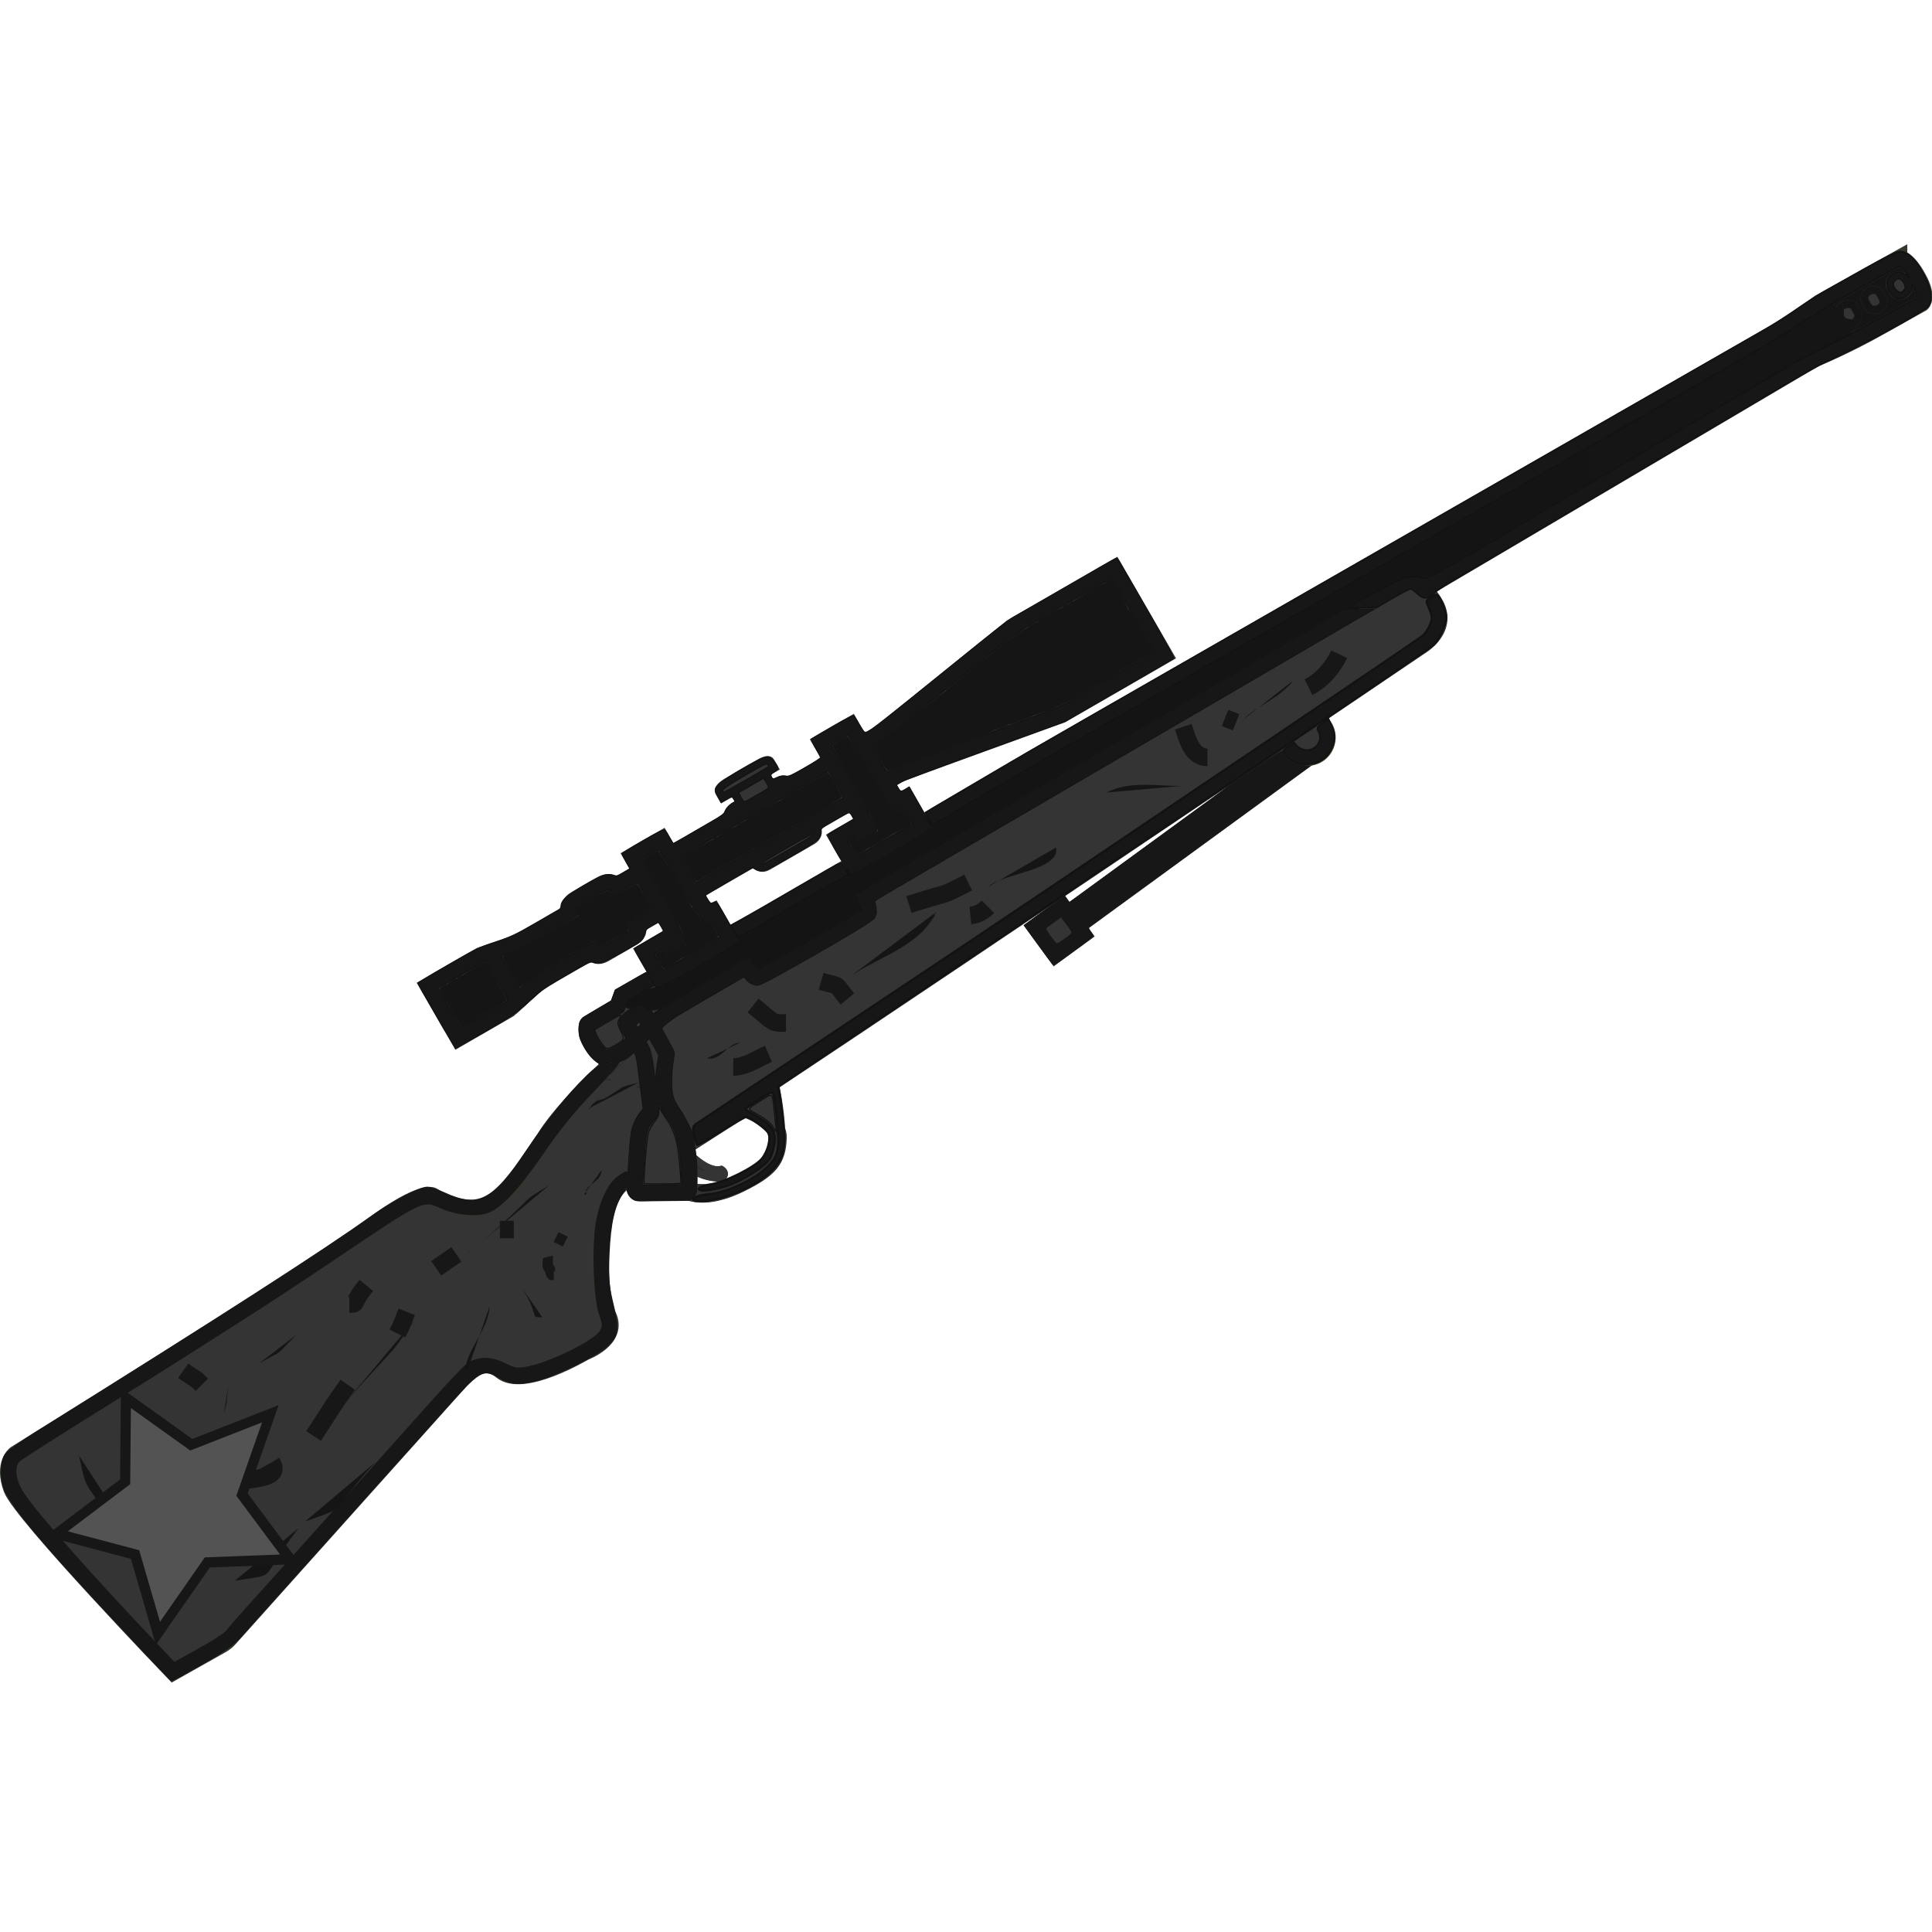 <?xml version="1.0" encoding="UTF-8" standalone="no"?>
<svg
   width="110"
   height="110"
   viewBox="0 0 110 110"
   fill="none"
   version="1.1"
   id="svg61"
   sodipodi:docname="tango_51.svg"
   inkscape:version="1.3 (0e150ed6c4, 2023-07-21)"
   xmlns:inkscape="http://www.inkscape.org/namespaces/inkscape"
   xmlns:sodipodi="http://sodipodi.sourceforge.net/DTD/sodipodi-0.dtd"
   xmlns="http://www.w3.org/2000/svg"
   xmlns:svg="http://www.w3.org/2000/svg">
  <sodipodi:namedview
     id="namedview63"
     pagecolor="#505050"
     bordercolor="#ffffff"
     borderopacity="1"
     inkscape:pageshadow="0"
     inkscape:pageopacity="0"
     inkscape:pagecheckerboard="1"
     showgrid="false"
     inkscape:zoom="2.8284271"
     inkscape:cx="-64.523494"
     inkscape:cy="77.428192"
     inkscape:window-width="1920"
     inkscape:window-height="1080"
     inkscape:window-x="0"
     inkscape:window-y="0"
     inkscape:window-maximized="1"
     inkscape:current-layer="svg61"
     inkscape:showpageshadow="2"
     inkscape:deskcolor="#d1d1d1" />
  <g
     clip-path="url(#clip0_619_1188)"
     id="g54"
     transform="matrix(1.011,0,0,1.011,-0.655,-3.302)"
     style="fill:#343434;fill-opacity:1">
    <path
       d="m 41.949,48.702 2.523,-1.457 c 0.269,-0.155 0.598,-0.093 0.736,0.147 l 1.44,2.494 c 0.138,0.239 0.028,0.555 -0.241,0.711 l -2.523,1.457 c -0.269,0.155 -0.598,0.093 -0.736,-0.147 l -1.44,-2.494 c -0.138,-0.239 -0.028,-0.556 0.241,-0.711 z"
       fill="#373b35"
       stroke="#323630"
       stroke-width="0.452"
       stroke-miterlimit="3.994"
       id="path2"
       style="fill:#343434;fill-opacity:1" />
    <path
       d="m 41.143,69.584 c 0,0 -1.591,0.054 -2.462,-1.478 l 0.398,-0.256 c 0,0 1.232,1.536 2.194,1.313 0,0 0.166,0.103 0.144,0.249 -0.022,0.146 -0.274,0.171 -0.274,0.171 z"
       fill="#333d2e"
       stroke="#303a2c"
       stroke-width="0.452"
       stroke-miterlimit="3.994"
       id="path4"
       style="fill:#343434;fill-opacity:1" />
    <path
       fill-rule="evenodd"
       clip-rule="evenodd"
       d="m 37.931,68.304 c 0.092,0.618 0.32,1.393 0.601,1.737 0.316,0.386 0.728,0.599 1.176,0.684 0.876,0.166 1.901,-0.15 2.745,-0.569 0.829,-0.412 1.397,-0.767 1.757,-1.201 0.374,-0.45 0.498,-0.955 0.52,-1.6 0.007,-0.19 -0.032,-0.364 -0.1,-0.523 -0.026,-0.981 -0.293,-2.316 -0.37,-2.679 -1.716,1.137 -2.918,1.923 -3.37,2.198 -1.403,0.847 -2.276,1.451 -2.958,1.953 z m 0.608,0.245 4.033,-2.578 c 0.043,0.016 0.097,0.036 0.157,0.061 0.173,0.07 0.401,0.174 0.625,0.307 0.226,0.135 0.436,0.293 0.585,0.469 0.147,0.174 0.221,0.348 0.214,0.526 -0.019,0.575 -0.126,0.937 -0.388,1.252 -0.276,0.332 -0.746,0.643 -1.57,1.053 -0.809,0.402 -1.693,0.65 -2.382,0.519 -0.334,-0.063 -0.619,-0.215 -0.838,-0.482 -0.201,-0.245 -0.361,-0.606 -0.438,-1.127 z"
       fill="#3a4635"
       stroke="#303a2c"
       stroke-width="0.452"
       stroke-miterlimit="3.994"
       id="path6"
       style="fill:#343434;fill-opacity:1" />
    <path
       d="m 42.716,57.69 0.218,0.378 c 0.132,0.229 0.362,0.35 0.521,0.258 L 49.49,54.842 c 0.15,-0.086 0.17,-0.351 0.037,-0.58 L 49.292,53.853 79.758,36.078 c 0,0 0.656,-0.499 1.653,1.067 1.001,1.55 -0.806,2.566 -0.806,2.566 0,0 -26.524,17.934 -36.336,24.436 -1.722,1.141 -2.929,1.93 -3.382,2.205 -1.91,1.153 -2.837,1.856 -3.639,2.464 -0.486,0.369 -0.925,0.702 -1.51,1.08 -1.55,1.001 -1.466,6.099 -0.827,7.459 0.639,1.36 -1.341,2.077 -1.341,2.077 0,0 -3.466,2.081 -4.7,1.051 -1.233,-1.03 -2.39,0.675 -2.39,0.675 L 13.566,95.573 c -0.121,0.136 -0.259,0.243 -0.418,0.335 l -2.75,1.548 c 0,0 -8.58,-8.918 -9.109,-10.341 -0.529,-1.423 0.217,-1.974 0.217,-1.974 0,0 16.205,-10.008 20.01,-12.816 2.994,-2.208 3.53,-1.719 3.53,-1.719 0,0 0.862,0.631 2.161,0.693 1.299,0.061 2.497,-1.586 2.497,-1.586 l 1.588,-2.34 c 1.583,-2.603 6.984,-7.091 6.984,-7.091 z"
       fill="#3f4c39"
       id="path8"
       style="fill:#343434;fill-opacity:1" />
    <path
       d="m 38.393,67.972 c 0.146,-0.175 0.3,-0.377 0.473,-0.612 0.191,-0.262 0.315,-0.299 0.375,-0.29 -0.01,-0.01 -0.021,-0.023 -0.034,-0.04 -0.668,-0.904 -2.679,-3.176 -5.345,-2.634 -0.032,0.006 -0.065,0.015 -0.101,0.025 -0.192,0.195 -0.38,0.391 -0.564,0.587 -0.79,0.841 -1.484,1.669 -1.905,2.363 l -1.588,2.34 c 0,0 -0.075,0.103 -0.207,0.257 -0.332,0.384 -1.024,1.083 -1.809,1.279 -0.157,0.039 -0.324,0.058 -0.486,0.05 -0.883,-0.043 -1.564,-0.349 -1.907,-0.54 -0.197,-0.014 -0.51,0.261 -0.626,0.412 -1.028,1.445 -4.787,7.418 1.948,9.248 0.055,0.015 0.107,0.056 0.158,0.097 0.08,0.064 0.156,0.124 0.229,0.066 0.048,-0.044 0.113,-0.088 0.189,-0.128 0.446,-0.308 1.055,-0.494 1.683,0.031 0.212,0.177 0.49,0.262 0.805,0.282 0.022,0.001 0.045,0.002 0.068,0.003 0.226,-0.006 0.473,-0.029 0.733,-0.066 1.173,-0.223 2.502,-0.933 2.943,-1.182 0.097,-0.055 0.151,-0.087 0.151,-0.087 0,0 0.124,-0.045 0.299,-0.133 0.483,-0.243 1.358,-0.817 1.132,-1.697 -0.021,-0.08 -0.05,-0.162 -0.09,-0.247 -0.559,-1.19 -0.693,-5.242 0.32,-6.907 0.145,-0.238 0.313,-0.427 0.507,-0.552 0.511,-0.331 0.912,-0.627 1.329,-0.943 0.06,-0.045 0.12,-0.091 0.18,-0.137 0.326,-0.247 0.672,-0.51 1.097,-0.812 0.015,-0.011 0.03,-0.021 0.045,-0.032 z"
       fill="#32393e"
       id="path10"
       style="fill:#343434;fill-opacity:1" />
    <path
       d="m 38.393,67.972 c 0.146,-0.175 0.3,-0.377 0.473,-0.612 0.191,-0.262 0.315,-0.299 0.375,-0.29 m -0.849,0.901 c -0.015,0.011 -0.03,0.021 -0.045,0.032 m 0.045,-0.032 -0.045,0.032 m 0.893,-0.933 c 0.028,0.029 0.042,0.031 0.042,0.025 1e-4,-0.006 -0.014,-0.021 -0.042,-0.025 z m 0,0 c -0.01,-0.01 -0.021,-0.023 -0.034,-0.04 -0.668,-0.904 -2.679,-3.176 -5.345,-2.634 -0.032,0.006 -0.065,0.015 -0.101,0.025 -0.192,0.195 -0.38,0.391 -0.564,0.587 -0.79,0.841 -1.484,1.669 -1.905,2.363 l -1.588,2.34 c 0,0 -0.075,0.103 -0.207,0.257 -0.332,0.384 -1.024,1.083 -1.809,1.279 -0.157,0.039 -0.324,0.058 -0.486,0.05 m 0,0 c -0.002,-1e-4 0.002,1e-4 0,0 z m 0,0 c -0.883,-0.043 -1.564,-0.349 -1.907,-0.54 -0.197,-0.014 -0.51,0.261 -0.626,0.412 -1.028,1.445 -4.787,7.418 1.948,9.248 0.055,0.015 0.107,0.056 0.158,0.097 0.08,0.064 0.156,0.124 0.229,0.066 0.048,-0.044 0.113,-0.088 0.189,-0.128 0.446,-0.308 1.055,-0.494 1.683,0.031 0.212,0.177 0.49,0.262 0.805,0.282 0.022,0.001 0.045,0.002 0.068,0.003 0.226,-0.006 0.473,-0.029 0.733,-0.066 1.173,-0.223 2.502,-0.933 2.943,-1.182 0.097,-0.055 0.151,-0.087 0.151,-0.087 0,0 0.124,-0.045 0.299,-0.133 0.483,-0.243 1.358,-0.817 1.132,-1.697 -0.021,-0.08 -0.05,-0.162 -0.09,-0.247 -0.559,-1.19 -0.693,-5.242 0.32,-6.907 0.145,-0.238 0.313,-0.427 0.507,-0.552 0.511,-0.331 0.912,-0.627 1.329,-0.943 0.06,-0.045 0.12,-0.091 0.18,-0.137 0.326,-0.247 0.672,-0.51 1.097,-0.812"
       stroke="#2e3438"
       stroke-width="0.452"
       stroke-miterlimit="3.994"
       id="path12"
       style="fill:#343434;fill-opacity:1" />
    <path
       d="m 74.278,44.854 -13.492,9.841 0.543,0.744 13.492,-9.841 z"
       fill="#393e37"
       stroke="#323630"
       stroke-width="0.904"
       stroke-miterlimit="3.994"
       id="path14"
       style="fill:#343434;fill-opacity:1" />
    <path
       d="m 60.511,54.323 -1.582,1.154 1.154,1.582 1.582,-1.154 z"
       fill="#343833"
       stroke="#323630"
       stroke-width="0.904"
       stroke-miterlimit="3.994"
       id="path16"
       style="fill:#343434;fill-opacity:1" />
    <path
       d="m 73.079,43.351 c 0.487,-0.401 1.218,-0.331 1.619,0.156 l 0.457,0.561 c 0.401,0.487 0.331,1.218 -0.156,1.619 -0.487,0.401 -1.219,0.331 -1.619,-0.156 L 72.923,44.97 c -0.406,-0.497 -0.341,-1.213 0.156,-1.619 z"
       fill="#4d673d"
       stroke="#304026"
       stroke-width="0.904"
       stroke-miterlimit="3.994"
       id="path18"
       style="fill:#343434;fill-opacity:1" />
    <path
       d="m 74.646,45.256 c 0.11,-0.064 0.148,-0.205 0.085,-0.315 -0.064,-0.111 -0.205,-0.148 -0.315,-0.085 -0.111,0.064 -0.148,0.205 -0.085,0.315 0.064,0.11 0.205,0.148 0.315,0.085 z"
       fill="#2f2f2d"
       id="path20"
       style="fill:#343434;fill-opacity:1" />
    <path
       d="m 42.175,47.135 0.848,-0.489 c 0.259,-0.15 0.59,-0.061 0.739,0.198 l 0.432,0.748 c 0.15,0.259 0.061,0.59 -0.198,0.74 l -0.848,0.489 c -0.259,0.15 -0.59,0.061 -0.74,-0.198 l -0.432,-0.748 c -0.15,-0.259 -0.061,-0.59 0.198,-0.74 z"
       fill="#353933"
       stroke="#323630"
       stroke-width="0.452"
       stroke-miterlimit="3.994"
       id="path22"
       style="fill:#343434;fill-opacity:1" />
    <path
       d="m 44.253,46.521 -2.913,1.682 -0.167,-0.289 c 0,0 -0.261,-0.222 0.437,-0.625 l 1.756,-1.014 c 0,0 0.535,-0.362 0.674,-0.123 z"
       fill="#373b35"
       stroke="#323630"
       stroke-width="0.452"
       stroke-miterlimit="3.994"
       id="path24"
       style="fill:#343434;fill-opacity:1" />
    <path
       d="m 80.56,39.742 c -0.871,0.589 -13.824,9.345 -24.735,16.676 l -1.255,-2.766 c 0,0 -0.571,-1.183 0.562,-1.814 C 56.44,51.11 78.41,38.026 78.41,38.026 c 0,0 0.903,-0.508 1.389,0.355 0.371,0.66 0.652,1.165 0.761,1.361 z"
       fill="#32393e"
       stroke="#2e3438"
       stroke-width="0.452"
       stroke-miterlimit="3.994"
       id="path26"
       style="fill:#343434;fill-opacity:1" />
    <path
       d="m 28.23,56.889 1.598,2.768 -0.517,0.464 -2.853,1.647 -1.728,-2.992 2.942,-1.699 z"
       fill="#3a3e38"
       stroke="#323630"
       stroke-width="0.904"
       stroke-miterlimit="3.994"
       id="path28"
       style="fill:#343434;fill-opacity:1" />
    <path
       d="m 42.716,57.69 0.218,0.378 c 0.132,0.229 0.362,0.35 0.521,0.258 L 49.49,54.842 c 0.15,-0.086 0.17,-0.351 0.037,-0.58 L 49.292,53.853 79.758,36.078 c 0,0 0.656,-0.499 1.653,1.067 1.001,1.55 -0.806,2.566 -0.806,2.566 0,0 -26.524,17.934 -36.336,24.436 -1.722,1.141 -2.929,1.93 -3.382,2.205 -1.91,1.153 -2.837,1.856 -3.639,2.464 -0.486,0.369 -0.925,0.702 -1.51,1.08 -1.55,1.001 -1.466,6.099 -0.827,7.459 0.639,1.36 -1.341,2.077 -1.341,2.077 0,0 -3.466,2.081 -4.7,1.051 -1.233,-1.03 -2.39,0.675 -2.39,0.675 L 13.566,95.573 c -0.121,0.136 -0.259,0.243 -0.418,0.335 l -2.75,1.548 c 0,0 -8.58,-8.918 -9.109,-10.341 -0.529,-1.423 0.217,-1.974 0.217,-1.974 0,0 16.205,-10.008 20.01,-12.816 2.994,-2.208 3.53,-1.719 3.53,-1.719 0,0 0.862,0.631 2.161,0.693 1.299,0.061 2.497,-1.586 2.497,-1.586 l 1.588,-2.34 c 1.583,-2.603 6.984,-7.091 6.984,-7.091 z"
       stroke="#303a2c"
       stroke-width="0.904"
       stroke-miterlimit="3.994"
       id="path30"
       style="fill:#343434;fill-opacity:1" />
    <path
       d="m 57.85,38.447 -0.249,0.144 -7.395,5.968 -14.86,8.579 c 0,0 -0.292,-0.39 -0.83,-0.079 l -1.486,0.858 c 0,0 -0.534,0.295 -0.317,0.741 l -2.982,1.722 -1.502,0.508 1.598,2.768 1.182,-1.062 2.952,-1.705 c 0,0 0.23,0.399 0.739,0.105 l 1.646,-0.95 c 0,0 0.409,-0.236 0.179,-0.635 l 14.902,-8.604 9.025,-3.279 0.249,-0.144 5.558,-3.207 -2.85,-4.937 z"
       fill="#3f433d"
       stroke="#323630"
       stroke-width="0.904"
       stroke-miterlimit="3.994"
       id="path32"
       style="fill:#343434;fill-opacity:1" />
    <path
       fill-rule="evenodd"
       clip-rule="evenodd"
       d="m 107.608,17.79 -4.503,2.52 c 0,0 -1.543,1.13 -2.496,1.667 -0.943,0.531 -41.842,23.998 -41.842,23.998 0,0 -6.399,3.774 -10.846,6.368 -0.775,0.452 -1.49,0.87 -2.101,1.227 -0.989,0.578 -1.705,0.996 -1.957,1.142 -0.272,0.151 -0.532,0.297 -0.779,0.437 -0.275,0.155 -0.534,0.302 -0.779,0.436 -4.254,2.376 -4.285,2.368 -4.285,2.368 l -2.374,1.371 -0.226,0.622 -1.666,0.962 c 0,0 -0.296,0.317 0.194,1.165 0.489,0.848 1.015,0.837 1.015,0.837 l 0.922,-0.533 c 1.323,-1.212 2.387,-2.096 2.387,-2.096 l 4.442,-2.591 0.218,0.378 c 0.133,0.23 0.362,0.35 0.521,0.258 l 6.035,-3.484 c 0.15,-0.086 0.17,-0.351 0.037,-0.58 L 49.291,53.852 79.758,36.077 c 0,0 0.429,-0.326 1.121,0.377 L 102.852,23.489 c 0,0 1.652,-0.662 3.659,-1.793 2.006,-1.132 2.381,-1.335 2.381,-1.335 0,0 0.407,-0.355 -0.217,-1.458 -0.603,-1.115 -1.067,-1.112 -1.067,-1.112 z m -2.318,3.08 c 0.109,0.19 0.012,0.459 -0.223,0.581 -0.235,0.122 -0.501,0.076 -0.616,-0.123 l -0.173,-0.299 c -0.11,-0.19 -0.012,-0.459 0.223,-0.581 0.235,-0.122 0.501,-0.076 0.616,0.123 z m 1.418,-0.792 c 0.109,0.19 0.012,0.459 -0.223,0.581 -0.235,0.122 -0.501,0.076 -0.617,-0.123 l -0.172,-0.299 c -0.11,-0.19 -0.012,-0.459 0.223,-0.581 0.235,-0.122 0.501,-0.076 0.616,0.123 z m 1.422,-0.808 c 0.109,0.19 0.012,0.459 -0.223,0.581 -0.235,0.122 -0.501,0.077 -0.616,-0.123 l -0.173,-0.299 c -0.11,-0.19 -0.012,-0.459 0.223,-0.581 0.235,-0.122 0.501,-0.076 0.616,0.123 z"
       fill="#3a4332"
       id="path34"
       style="fill:#343434;fill-opacity:1" />
    <path
       d="m 35.985,61.017 0.858,1.486 c 0.025,0.066 0.119,0.344 0.193,1.072 0.09,0.733 0.234,1.833 0.283,2.217 0.005,0.077 -0.017,0.156 -0.081,0.206 -0.196,0.167 -0.623,0.626 -0.674,1.573 l -0.171,2.652 c -0.002,0.134 0.102,0.247 0.237,0.249 l 2.604,-0.027 c 0.129,-0.008 0.231,-0.107 0.233,-0.241 -0.005,-0.768 0.098,-3.102 -0.939,-4.299 0,0 -0.864,-0.805 -0.316,-3.196 0.007,-0.057 -0.002,-0.119 -0.031,-0.168 L 36.949,60.407 C 36.88,60.288 36.728,60.255 36.624,60.329 l -0.555,0.374 c -0.12,0.069 -0.148,0.205 -0.084,0.315 z"
       fill="#353d2e"
       stroke="#333a2c"
       stroke-width="0.904"
       stroke-miterlimit="3.994"
       id="path36"
       style="fill:#343434;fill-opacity:1" />
    <path
       d="m 107.608,17.79 -4.503,2.52 c 0,0 -1.543,1.13 -2.496,1.667 -0.943,0.531 -41.842,23.998 -41.842,23.998 0,0 -6.399,3.774 -10.846,6.368 -0.775,0.452 -1.49,0.87 -2.101,1.227 -0.989,0.578 -1.705,0.996 -1.957,1.142 -0.272,0.151 -0.532,0.297 -0.779,0.437 -0.275,0.155 -0.534,0.302 -0.779,0.436 -4.254,2.376 -4.285,2.368 -4.285,2.368 l -2.374,1.371 -0.226,0.622 -1.666,0.962 c 0,0 -0.296,0.317 0.194,1.165 0.489,0.848 1.015,0.837 1.015,0.837 l 0.922,-0.533 c 1.323,-1.212 2.387,-2.096 2.387,-2.096 l 4.442,-2.591 0.218,0.378 c 0.133,0.23 0.362,0.35 0.521,0.258 l 6.035,-3.484 c 0.15,-0.086 0.17,-0.351 0.037,-0.58 L 49.291,53.852 79.758,36.077 c 0,0 0.429,-0.326 1.121,0.377 L 102.852,23.489 c 0,0 1.652,-0.662 3.659,-1.793 2.006,-1.132 2.381,-1.335 2.381,-1.335 0,0 0.407,-0.355 -0.217,-1.458 -0.603,-1.115 -1.067,-1.112 -1.067,-1.112 z"
       stroke="#333a2c"
       stroke-width="0.904"
       stroke-miterlimit="3.994"
       id="path38"
       style="fill:#343434;fill-opacity:1" />
    <path
       d="m 105.293,20.87 c 0.11,0.19 0.012,0.459 -0.223,0.581 -0.235,0.122 -0.501,0.076 -0.616,-0.123 l -0.173,-0.299 c -0.109,-0.19 -0.012,-0.459 0.223,-0.581 0.235,-0.122 0.501,-0.076 0.616,0.123 z"
       stroke="#333a2c"
       stroke-width="0.452"
       stroke-miterlimit="3.994"
       id="path40"
       style="fill:#343434;fill-opacity:1" />
    <path
       d="m 106.711,20.078 c 0.109,0.19 0.012,0.459 -0.223,0.581 -0.235,0.122 -0.501,0.076 -0.616,-0.123 l -0.173,-0.299 c -0.109,-0.19 -0.012,-0.459 0.223,-0.581 0.235,-0.122 0.501,-0.076 0.616,0.123 z"
       stroke="#333a2c"
       stroke-width="0.452"
       stroke-miterlimit="3.994"
       id="path42"
       style="fill:#343434;fill-opacity:1" />
    <path
       d="m 108.133,19.27 c 0.11,0.19 0.012,0.459 -0.223,0.581 -0.235,0.122 -0.501,0.076 -0.616,-0.123 l -0.173,-0.299 c -0.109,-0.19 -0.012,-0.459 0.223,-0.581 0.235,-0.122 0.501,-0.076 0.616,0.123 z"
       stroke="#333a2c"
       stroke-width="0.452"
       stroke-miterlimit="3.994"
       id="path44"
       style="fill:#343434;fill-opacity:1" />
    <path
       d="m 48.566,44.084 -1.696,0.979 2.183,3.78 -0.11,0.063 0.587,1.017 -0.339,0.196 -0.213,-0.369 -1.197,0.691 0.945,1.636 3.92,-2.263 -0.944,-1.636 -0.489,0.282 -0.374,-0.648 -0.09,0.052 z"
       fill="#535850"
       id="path46"
       style="fill:#343434;fill-opacity:1" />
    <path
       d="m 37.909,50.503 -1.696,0.979 2.073,3.591 -0.1,0.058 0.633,1.097 -0.499,0.288 -0.207,-0.359 -1.197,0.691 0.944,1.636 3.92,-2.263 -0.944,-1.636 -0.329,0.19 -0.426,-0.738 -0.1,0.058 z"
       fill="#535850"
       id="path48"
       style="fill:#343434;fill-opacity:1" />
    <path
       d="m 48.566,44.084 -1.696,0.979 2.183,3.78 -0.11,0.063 0.587,1.017 -0.339,0.196 -0.213,-0.369 -1.197,0.691 0.945,1.636 3.92,-2.263 -0.944,-1.636 -0.489,0.282 -0.374,-0.648 -0.09,0.052 z"
       stroke="#323630"
       stroke-width="0.904"
       stroke-miterlimit="3.994"
       id="path50"
       style="fill:#343434;fill-opacity:1" />
    <path
       d="m 37.909,50.503 -1.696,0.979 2.073,3.591 -0.1,0.058 0.633,1.097 -0.499,0.288 -0.207,-0.359 -1.197,0.691 0.944,1.636 3.92,-2.263 -0.944,-1.636 -0.329,0.19 -0.426,-0.738 -0.1,0.058 z"
       stroke="#323630"
       stroke-width="0.904"
       stroke-miterlimit="3.994"
       id="path52"
       style="fill:#343434;fill-opacity:1" />
  </g>
  <defs
     id="defs59">
    <clipPath
       id="clip0_619_1188">
      <rect
         width="110"
         height="110"
         fill="white"
         id="rect56" />
    </clipPath>
  </defs>
  <path
     style="fill:#343434;fill-opacity:1;stroke:#343434;stroke-width:0.063;stroke-opacity:1"
     d="M 8.859,93.443 C 5.97,90.416 3.137,87.272 1.9,85.72 1.216,84.862 1.012,84.477 0.965,83.958 0.912,83.381 0.993,83.252 1.666,82.837 10.207,77.563 18.613,72.171 21.47,70.133 c 0.947,-0.675 2.029,-1.341 2.32,-1.428 0.123,-0.037 0.099,0.026 -0.185,0.483 -0.416,0.67 -1.005,1.899 -1.212,2.53 -0.97,2.953 0.056,5.148 2.909,6.223 l 0.644,0.243 -1.212,1.357 c -0.667,0.747 -1.681,1.879 -2.254,2.517 -0.573,0.638 -1.312,1.462 -1.642,1.832 -0.33,0.37 -1.082,1.21 -1.672,1.867 -0.59,0.657 -1.582,1.763 -2.205,2.458 -0.623,0.695 -1.82,2.03 -2.661,2.968 -0.841,0.938 -1.61,1.779 -1.71,1.87 -0.157,0.142 -2.294,1.376 -2.562,1.478 -0.065,0.025 -0.433,-0.317 -1.168,-1.087 z"
     id="path5" />
  <path
     style="fill:#343434;fill-opacity:1;stroke:#343434;stroke-width:0.063;stroke-opacity:1"
     d="m 39.116,63.739 c -0.088,-0.174 -0.283,-0.496 -0.433,-0.715 -0.435,-0.635 -0.509,-1.341 -0.281,-2.667 l 0.078,-0.451 -0.382,-0.682 -0.382,-0.682 0.323,-0.271 c 0.178,-0.149 1.218,-0.792 2.312,-1.428 l 1.989,-1.157 0.109,0.138 c 0.139,0.177 0.49,0.344 0.723,0.344 0.23,0 6.353,-3.513 6.604,-3.789 0.141,-0.155 0.174,-0.25 0.174,-0.51 0,-0.175 -0.028,-0.371 -0.063,-0.436 -0.056,-0.104 0.097,-0.21 1.373,-0.954 0.79,-0.46 7.637,-4.456 15.216,-8.879 l 13.781,-8.043 0.184,0.095 c 0.402,0.208 1.018,1.117 1.018,1.502 0,0.27 -0.169,0.621 -0.426,0.885 -0.127,0.13 -0.247,0.237 -0.266,0.237 -0.019,0 -0.163,-0.232 -0.319,-0.516 -0.156,-0.284 -0.378,-0.609 -0.494,-0.722 -0.353,-0.344 -0.938,-0.393 -1.462,-0.12 -0.122,0.063 -1.4,0.817 -2.842,1.674 -1.441,0.858 -3.089,1.838 -3.662,2.178 -0.573,0.34 -1.767,1.051 -2.652,1.578 -0.886,0.528 -2.392,1.422 -3.347,1.988 -0.955,0.566 -1.864,1.107 -2.021,1.202 -0.156,0.096 -1.066,0.636 -2.021,1.2 -0.955,0.564 -1.864,1.105 -2.021,1.201 -0.156,0.096 -1.336,0.793 -2.621,1.548 -1.285,0.755 -2.428,1.435 -2.539,1.511 -0.422,0.286 -0.65,0.726 -0.65,1.256 0,0.418 0.044,0.542 0.69,1.963 0.283,0.623 0.503,1.163 0.489,1.2 -0.048,0.124 -13.262,8.93 -15.245,10.159 l -0.774,0.48 z"
     id="path7" />
  <path
     style="fill:#343434;fill-opacity:1;stroke:#343434;stroke-width:0.126;stroke-opacity:1"
     d="m 35.406,61.578 -0.776,-0.206 0.735,-0.66 0.735,-0.66 0.066,0.347 c 0.175,0.914 0.219,1.419 0.123,1.403 -0.058,-0.01 -0.455,-0.111 -0.882,-0.224 z"
     id="path9" />
  <path
     style="fill:#343434;fill-opacity:1;stroke:#343434;stroke-width:0.063;stroke-opacity:1"
     d="m 73.959,42.439 c -0.13,-0.119 -0.222,-0.228 -0.204,-0.243 0.039,-0.034 0.951,-0.639 1.055,-0.7 0.169,-0.099 0.352,0.555 0.215,0.77 -0.04,0.063 -0.064,0.044 -0.094,-0.075 -0.079,-0.313 -0.482,-0.264 -0.482,0.058 0,0.159 0.161,0.279 0.316,0.235 0.061,-0.017 0.051,0.009 -0.028,0.072 -0.211,0.17 -0.514,0.124 -0.778,-0.117 z"
     id="path11" />
  <path
     style="fill:#151515;stroke:#151515;stroke-opacity:1;fill-opacity:0.983"
     d="m 36.848,57.294 c -0.297,-0.197 -0.473,-0.211 -0.757,-0.059 -0.225,0.121 -0.37,0.13 -0.37,0.023 0,-0.261 1.49,-1.1 1.609,-0.907 0.119,0.192 4.337,-2.203 5.001,-2.84 0.47,-0.45 5.828,-3.593 6.126,-3.593 0.261,0 4.578,-2.517 4.727,-2.756 0.129,-0.206 3.751,-2.353 10.488,-6.217 1.965,-1.127 6.907,-3.961 10.984,-6.298 4.077,-2.337 9.542,-5.472 12.145,-6.966 2.603,-1.494 7.024,-4.027 9.823,-5.628 2.8,-1.601 5.658,-3.301 6.353,-3.777 0.694,-0.476 1.317,-0.865 1.384,-0.865 0.067,0 0.122,0.185 0.122,0.411 0,0.533 0.315,0.836 0.884,0.852 0.323,0.009 -0.013,0.235 -1.152,0.775 -0.884,0.42 -2.612,1.366 -3.84,2.102 -1.228,0.736 -4.121,2.45 -6.43,3.807 -2.308,1.358 -6.086,3.592 -8.394,4.965 -2.308,1.373 -4.278,2.487 -4.376,2.475 -0.098,-0.012 -0.42,-0.067 -0.714,-0.124 -0.457,-0.088 -1.218,0.296 -5.179,2.613 -2.554,1.493 -5.106,2.985 -5.671,3.315 -2.417,1.41 -3.228,1.883 -4.197,2.446 -0.937,0.544 -3.931,2.292 -6.519,3.804 -3.351,1.958 -4.641,2.707 -7.635,4.433 -1.326,0.764 -2.49,1.462 -2.585,1.551 -0.112,0.105 -0.092,0.294 0.057,0.532 0.127,0.204 0.205,0.391 0.174,0.417 -0.031,0.026 -1.335,0.786 -2.898,1.69 -2.744,1.586 -3.126,1.713 -3.14,1.041 -0.002,-0.074 -0.082,-0.134 -0.179,-0.134 -0.17,0 -2.157,1.136 -4.38,2.505 -0.983,0.605 -1.106,0.639 -1.461,0.404 z"
     id="path13" />
  <path
     style="fill:#343434;fill-opacity:1;stroke:#343434;stroke-width:0.016;stroke-opacity:1"
     d="m 105.422,18.924 c 0.134,-0.104 0.177,-0.178 0.144,-0.25 -0.016,-0.035 -0.013,-0.04 0.038,-0.061 0.313,-0.131 0.514,-0.505 0.428,-0.799 -0.033,-0.113 -0.247,-0.478 -0.331,-0.564 -0.21,-0.216 -0.577,-0.241 -0.885,-0.061 -0.076,0.045 -0.239,0.212 -0.255,0.262 -0.011,0.035 -0.04,0.044 -0.04,0.012 0,-0.037 -0.095,-0.136 -0.135,-0.141 -0.031,-0.004 0.002,-0.028 0.162,-0.117 0.26,-0.145 1.291,-0.722 1.788,-1 0.213,-0.119 0.6,-0.336 0.86,-0.481 0.26,-0.145 0.52,-0.291 0.576,-0.324 0.056,-0.032 0.166,-0.093 0.243,-0.135 l 0.141,-0.076 0.155,0.161 c 0.085,0.088 0.155,0.167 0.155,0.175 0,0.008 -0.043,-0.004 -0.096,-0.025 -0.35,-0.141 -0.793,0.033 -0.962,0.379 -0.042,0.086 -0.054,0.132 -0.06,0.232 -0.004,0.069 10e-4,0.158 0.011,0.2 0.019,0.078 0.127,0.279 0.249,0.465 0.125,0.191 0.3,0.283 0.542,0.284 0.385,0.002 0.7,-0.258 0.763,-0.629 l 0.021,-0.122 0.051,0.141 c 0.079,0.219 0.116,0.427 0.085,0.475 -0.006,0.01 -0.164,0.103 -0.351,0.207 -0.391,0.217 -1.123,0.628 -1.547,0.869 -0.668,0.379 -1.759,0.966 -1.794,0.966 -0.007,-9.7e-5 0.011,-0.019 0.042,-0.043 z m 1.491,-1.07 c 0.415,-0.108 0.677,-0.545 0.535,-0.891 -0.053,-0.13 -0.24,-0.437 -0.309,-0.508 -0.318,-0.33 -0.943,-0.204 -1.159,0.234 -0.048,0.097 -0.059,0.139 -0.065,0.243 -0.01,0.173 0.012,0.244 0.152,0.488 0.163,0.284 0.257,0.375 0.453,0.437 0.088,0.028 0.283,0.027 0.394,-0.002 z"
     id="path15" />
  <path
     style="fill:#171717;fill-opacity:1;stroke:#171717;stroke-width:0.126;stroke-opacity:1"
     d="M 8.066,93.873 C 4.239,89.807 2.48,87.852 1.311,86.363 0.866,85.796 0.412,85.117 0.302,84.855 0.03,84.204 0.05,83.199 0.343,82.807 0.47,82.637 1.255,82.072 2.087,81.553 12.718,74.914 18.26,71.348 21.28,69.206 c 1.13,-0.802 2.628,-1.577 3.046,-1.577 0.151,0 0.579,0.141 0.95,0.313 1.954,0.905 2.784,0.484 4.727,-2.396 1.217,-1.805 2.314,-3.172 3.382,-4.218 0.535,-0.524 0.794,-0.687 1.115,-0.703 0.23,-0.012 0.533,-0.071 0.672,-0.131 0.139,-0.06 -0.474,0.647 -1.363,1.572 -1.16,1.207 -1.987,2.224 -2.934,3.608 -1.392,2.033 -2.397,3.095 -3.172,3.351 -0.636,0.21 -1.786,0.083 -2.596,-0.286 -1.042,-0.475 -1.023,-0.484 -6.002,2.876 -1.652,1.115 -4.112,2.73 -5.467,3.589 -1.354,0.859 -2.832,1.8 -3.284,2.091 -0.451,0.291 -2.668,1.68 -4.925,3.088 -2.257,1.408 -4.204,2.646 -4.325,2.753 -0.388,0.341 -0.29,1.163 0.232,1.939 0.794,1.18 3.76,4.539 7.336,8.308 l 1.248,1.316 1.418,-0.79 c 0.78,-0.435 1.489,-0.89 1.575,-1.013 0.086,-0.122 0.588,-0.7 1.114,-1.283 0.527,-0.583 1.492,-1.657 2.145,-2.387 0.653,-0.729 1.393,-1.553 1.644,-1.831 1.136,-1.26 5.143,-5.735 6.67,-7.451 0.928,-1.042 1.854,-2.03 2.059,-2.195 0.578,-0.467 1.36,-0.501 2.165,-0.094 0.601,0.304 0.722,0.323 1.321,0.21 1.316,-0.25 3.816,-1.479 4.16,-2.046 0.189,-0.312 0.187,-0.385 -0.028,-1.01 -0.33,-0.959 -0.415,-4.109 -0.145,-5.385 0.242,-1.148 0.654,-1.989 1.164,-2.378 0.215,-0.164 0.429,-0.299 0.474,-0.299 0.209,0 0.052,0.814 -0.228,1.182 -0.464,0.608 -0.716,1.729 -0.787,3.491 -0.048,1.203 -0.013,1.789 0.145,2.463 0.438,1.859 0.42,2.091 -0.213,2.724 -0.493,0.493 -2.903,1.682 -3.945,1.947 -1.062,0.27 -1.542,0.24 -2.184,-0.137 -0.968,-0.567 -1.105,-0.484 -3.324,2.003 -1.068,1.197 -2.176,2.432 -2.463,2.745 -0.287,0.313 -1.792,1.989 -3.344,3.726 -1.552,1.737 -3.337,3.727 -3.965,4.423 -0.629,0.696 -1.378,1.535 -1.664,1.863 -0.371,0.425 -1.004,0.871 -2.195,1.544 -0.92,0.521 -1.688,0.947 -1.705,0.947 -0.018,0 -0.792,-0.807 -1.72,-1.793 z"
     id="path19" />
  <path
     style="fill:#171717;fill-opacity:1;stroke:#121212;stroke-width:0.045;stroke-opacity:1"
     d="m 36.188,68.339 c -0.312,-0.098 -0.583,-0.547 -0.474,-0.786 0.096,-0.21 0.145,-0.626 0.09,-0.761 -0.029,-0.071 -0.05,-0.158 -0.046,-0.195 0.004,-0.037 0.037,-0.509 0.074,-1.049 0.037,-0.54 0.099,-1.102 0.138,-1.247 0.088,-0.33 0.297,-0.75 0.493,-0.988 l 0.149,-0.182 -0.173,-1.381 c -0.234,-1.866 -0.258,-1.945 -0.496,-1.691 -0.181,0.193 -0.558,0.382 -0.79,0.397 -0.24,0.016 -0.842,0.103 -0.96,0.14 -0.043,0.013 -0.078,0.007 -0.078,-0.015 0,-0.021 -0.09,-0.102 -0.2,-0.18 -0.25,-0.176 -0.569,-0.602 -0.777,-1.037 -0.147,-0.308 -0.16,-0.368 -0.161,-0.744 -7.36e-4,-0.346 0.014,-0.429 0.092,-0.536 0.107,-0.145 0.117,-0.152 1.045,-0.7 l 0.692,-0.409 0.112,-0.308 0.112,-0.308 0.469,-0.268 c 0.258,-0.147 0.658,-0.376 0.889,-0.508 0.231,-0.132 0.423,-0.234 0.428,-0.228 0.012,0.018 0.174,0.299 0.306,0.533 l 0.119,0.209 -0.257,0.143 c -0.873,0.486 -1.247,0.728 -1.291,0.84 -0.026,0.065 -0.08,0.209 -0.12,0.32 -0.046,0.128 -0.118,0.228 -0.196,0.272 -0.068,0.038 -0.45,0.259 -0.849,0.49 -0.722,0.417 -0.726,0.421 -0.698,0.554 0.076,0.353 0.521,1.004 0.73,1.071 0.096,0.03 0.772,-0.358 0.952,-0.547 l 0.125,-0.131 -0.183,-0.317 c -0.235,-0.407 -0.257,-0.555 -0.125,-0.813 0.113,-0.221 0.561,-0.562 0.912,-0.697 l 0.194,-0.074 0.329,0.162 c 0.217,0.107 0.346,0.201 0.381,0.276 l 0.052,0.114 0.195,-0.159 c 0.31,-0.254 3.706,-2.285 4.818,-2.88 0.24,-0.129 0.466,-0.222 0.502,-0.209 0.036,0.014 0.066,0.077 0.066,0.14 0,0.065 0.058,0.176 0.134,0.258 0.074,0.079 0.159,0.178 0.19,0.221 0.051,0.07 0.096,0.054 0.524,-0.194 0.258,-0.149 0.78,-0.442 1.161,-0.651 0.895,-0.491 4.03,-2.315 4.159,-2.42 l 0.099,-0.08 -0.164,-0.346 c -0.09,-0.19 -0.164,-0.383 -0.164,-0.429 0,-0.12 0.32,-0.314 4.554,-2.766 1.367,-0.792 11.96,-6.967 21.878,-12.755 l 1.406,-0.82 0.843,0.012 0.843,0.012 -0.284,0.161 c -0.428,0.242 -0.559,0.319 -4.169,2.429 -2.903,1.697 -7.671,4.479 -8.417,4.911 -0.135,0.078 -1.27,0.74 -2.523,1.47 -3.031,1.768 -2.875,1.677 -3.103,1.812 -0.111,0.066 -0.342,0.201 -0.513,0.301 -0.172,0.1 -1.026,0.598 -1.898,1.106 -0.872,0.508 -1.716,1 -1.875,1.093 -0.16,0.093 -0.521,0.304 -0.804,0.47 -0.282,0.165 -0.654,0.382 -0.826,0.481 -0.172,0.099 -0.438,0.257 -0.591,0.352 -0.153,0.094 -0.289,0.171 -0.302,0.171 -0.013,0 -0.106,0.051 -0.205,0.114 -0.099,0.063 -0.245,0.151 -0.323,0.196 -0.078,0.045 -0.323,0.187 -0.544,0.316 -0.221,0.129 -0.462,0.269 -0.536,0.311 -0.074,0.042 -0.234,0.136 -0.357,0.21 -0.123,0.073 -0.44,0.26 -0.706,0.415 -0.376,0.219 -0.476,0.297 -0.452,0.353 0.059,0.14 0.104,0.507 0.078,0.646 -0.014,0.077 -0.055,0.187 -0.091,0.245 -0.09,0.144 -0.902,0.66 -2.402,1.526 -0.074,0.043 -0.315,0.182 -0.536,0.311 -0.221,0.128 -0.482,0.279 -0.58,0.335 -2.484,1.409 -2.991,1.676 -3.18,1.675 -0.192,-0.002 -0.479,-0.152 -0.616,-0.324 l -0.124,-0.156 -0.696,0.403 c -0.383,0.222 -1.108,0.645 -1.612,0.94 -0.503,0.295 -1.096,0.641 -1.317,0.77 -0.439,0.254 -1.045,0.724 -1.048,0.811 -8.88e-4,0.03 0.15,0.321 0.336,0.645 0.186,0.325 0.349,0.644 0.362,0.711 0.013,0.066 -0.013,0.329 -0.057,0.583 -0.052,0.296 -0.081,0.679 -0.081,1.065 1.49e-4,0.781 0.07,1.024 0.457,1.601 0.288,0.429 0.654,1.134 0.698,1.346 0.013,0.061 0.055,0.252 0.093,0.424 0.038,0.172 0.077,0.403 0.087,0.513 0.009,0.111 0.037,0.342 0.061,0.513 0.055,0.394 0.059,1.889 0.004,1.922 -0.022,0.014 -0.041,0.062 -0.041,0.107 0,0.045 -0.071,0.144 -0.158,0.221 l -0.158,0.139 h -0.951 c -0.523,0 -1.191,0.01 -1.483,0.022 -0.292,0.012 -0.593,0.002 -0.667,-0.021 z m 2.05,-0.893 0.575,-8.12e-4 -0.031,-0.703 c -0.045,-1.023 -0.137,-1.619 -0.341,-2.215 -0.124,-0.361 -0.219,-0.536 -0.489,-0.899 -0.128,-0.172 -0.252,-0.362 -0.275,-0.424 -0.024,-0.061 -0.07,-0.172 -0.103,-0.246 -0.033,-0.074 -0.067,-0.161 -0.076,-0.194 -0.009,-0.033 -0.016,0.12 -0.015,0.339 l 0.001,0.398 -0.179,0.211 c -0.314,0.371 -0.333,0.401 -0.428,0.672 -0.09,0.258 -0.14,0.702 -0.202,1.81 -0.014,0.258 -0.04,0.633 -0.057,0.833 -0.017,0.2 -0.023,0.386 -0.014,0.413 0.011,0.034 0.179,0.043 0.537,0.027 0.286,-0.012 0.78,-0.022 1.096,-0.023 z m -0.89,-6.297 c 0.016,-0.184 0.059,-0.499 0.095,-0.7 l 0.066,-0.365 -0.255,-0.461 c -0.14,-0.253 -0.262,-0.47 -0.27,-0.481 -0.008,-0.011 -0.057,0.023 -0.109,0.075 l -0.094,0.094 0.122,0.209 c 0.135,0.23 0.252,0.747 0.342,1.505 0.031,0.264 0.061,0.474 0.066,0.469 0.005,-0.006 0.023,-0.161 0.039,-0.345 z m -0.913,-2.745 c 0.055,-0.067 0.034,-0.203 -0.032,-0.2 -0.086,0.004 -0.191,0.126 -0.165,0.194 0.035,0.091 0.124,0.094 0.196,0.006 z"
     id="path21" />
  <path
     style="fill:#171717;fill-opacity:1;stroke:#121212;stroke-width:0.089;stroke-opacity:1"
     d=""
     id="path23" />
  <path
     style="fill:#171717;fill-opacity:1;stroke:#121212;stroke-width:0.089;stroke-opacity:1"
     d="m 41.822,53.017 -0.194,-0.34 0.551,-0.301 c 0.303,-0.166 1.713,-0.977 3.133,-1.804 1.42,-0.826 2.588,-1.492 2.596,-1.479 0.008,0.013 0.101,0.174 0.206,0.358 l 0.192,0.335 -0.198,0.122 c -0.109,0.067 -0.76,0.436 -1.448,0.819 -0.688,0.383 -1.592,0.906 -2.009,1.162 -1.068,0.654 -2.495,1.469 -2.571,1.468 -0.035,-3.78e-4 -0.151,-0.154 -0.258,-0.34 z"
     id="path25" />
  <path
     style="fill:#171717;fill-opacity:1;stroke:#121212;stroke-width:0.089;stroke-opacity:1"
     d="m 52.874,46.654 c -0.112,-0.199 -0.19,-0.376 -0.173,-0.393 0.017,-0.017 0.714,-0.43 1.549,-0.919 0.835,-0.489 2.081,-1.221 2.768,-1.628 0.688,-0.407 2.898,-1.685 4.912,-2.84 7.602,-4.362 10.246,-5.879 15.628,-8.964 3.045,-1.746 6.762,-3.877 8.26,-4.736 1.498,-0.859 4.371,-2.507 6.385,-3.661 2.014,-1.155 4.626,-2.653 5.805,-3.329 1.179,-0.676 2.264,-1.299 2.411,-1.383 0.619,-0.353 1.299,-0.788 2.054,-1.313 0.442,-0.307 1.045,-0.695 1.34,-0.861 4.111,-2.319 4.22,-2.373 4.546,-2.283 0.403,0.111 0.881,0.662 1.269,1.462 0.349,0.718 0.403,1.335 0.146,1.643 -0.276,0.331 -4.032,2.366 -5.843,3.165 -0.279,0.123 -1.203,0.636 -2.054,1.14 -1.661,0.983 -2.958,1.75 -5.432,3.208 -1.911,1.127 -4.648,2.742 -6.206,3.662 -0.639,0.377 -1.844,1.089 -2.679,1.581 -0.835,0.493 -2.161,1.276 -2.947,1.74 -0.786,0.464 -1.72,1.013 -2.075,1.22 -0.356,0.206 -0.754,0.475 -0.886,0.597 -0.385,0.357 -0.614,0.369 -0.941,0.049 -0.156,-0.153 -0.338,-0.278 -0.404,-0.278 -0.066,0 -0.533,0.241 -1.038,0.536 l -0.919,0.536 -0.798,-0.002 -0.798,-0.002 0.443,-0.278 c 0.244,-0.153 0.97,-0.554 1.615,-0.891 1.215,-0.636 1.598,-0.73 2.135,-0.525 0.205,0.078 0.432,-0.028 2.003,-0.931 1.784,-1.025 2.902,-1.683 5.859,-3.444 1.803,-1.074 3.343,-1.984 9.019,-5.33 4.886,-2.88 4.471,-2.645 6.117,-3.464 0.761,-0.379 2.24,-1.157 3.285,-1.729 l 1.901,-1.041 -0.055,-0.313 c -0.066,-0.376 -0.22,-0.573 -0.22,-0.282 0,0.29 -0.385,0.639 -0.706,0.639 -0.198,0 -0.326,-0.077 -0.495,-0.299 -0.303,-0.398 -0.301,-0.792 0.007,-1.034 0.286,-0.225 0.547,-0.235 0.836,-0.033 l 0.218,0.153 -0.202,-0.284 c -0.278,-0.391 -0.318,-0.404 -0.656,-0.214 -0.163,0.092 -0.619,0.348 -1.012,0.569 -0.393,0.222 -1.237,0.697 -1.875,1.056 -0.639,0.359 -1.502,0.88 -1.92,1.157 -1.375,0.912 -3.662,2.258 -10.359,6.093 -2.529,1.449 -6.206,3.556 -8.171,4.683 -1.965,1.127 -6.345,3.639 -9.734,5.583 -13.287,7.62 -15.244,8.745 -17.012,9.779 -2.02,1.182 -4.229,2.49 -4.516,2.675 -0.17,0.11 -0.201,0.09 -0.389,-0.244 z M 108.414,16.518 c 0.087,-0.105 0.09,-0.188 0.012,-0.36 -0.125,-0.275 -0.33,-0.363 -0.506,-0.217 -0.174,0.144 -0.168,0.348 0.015,0.55 0.18,0.199 0.329,0.207 0.48,0.027 z"
     id="path27" />
  <path
     style="fill:#171717;fill-opacity:1;stroke:#121212;stroke-width:0.126;stroke-opacity:1"
     d="m 39.517,68.212 c 0.081,-0.097 0.467,-0.198 0.876,-0.227 0.859,-0.062 2.369,-0.729 3.096,-1.367 0.773,-0.678 0.885,-1.01 0.787,-2.329 -0.111,-1.504 -0.208,-2.09 -0.345,-2.09 -0.107,0 -1.497,0.885 -1.497,0.953 0,0.018 0.311,0.209 0.691,0.423 0.836,0.472 1.09,0.894 0.961,1.594 -0.051,0.276 -0.16,0.628 -0.243,0.782 -0.187,0.348 -1.072,0.964 -1.987,1.383 -0.829,0.379 -2.075,0.589 -2.075,0.349 0,-0.092 0.264,-0.193 0.644,-0.245 0.812,-0.112 2.523,-0.959 2.942,-1.458 0.363,-0.432 0.551,-1.2 0.366,-1.497 -0.148,-0.238 -1.053,-0.885 -1.245,-0.891 -0.074,-0.002 -0.72,0.368 -1.435,0.823 -0.715,0.455 -1.328,0.801 -1.36,0.768 -0.033,-0.033 -0.111,-0.277 -0.173,-0.543 -0.094,-0.399 -0.075,-0.511 0.106,-0.642 0.121,-0.087 3.714,-2.482 7.986,-5.322 4.272,-2.84 9.387,-6.257 11.366,-7.594 1.98,-1.337 7.691,-5.187 12.692,-8.557 5.001,-3.37 9.2,-6.218 9.331,-6.329 0.131,-0.111 0.317,-0.387 0.412,-0.613 0.15,-0.354 0.147,-0.474 -0.017,-0.868 -0.235,-0.564 -0.248,-0.486 0.122,-0.729 0.308,-0.202 0.316,-0.197 0.568,0.296 0.141,0.276 0.254,0.66 0.253,0.853 -0.003,0.438 -0.387,1.293 -0.706,1.573 -0.299,0.263 -5.752,3.963 -13.878,9.418 -2.362,1.585 -5.942,3.993 -7.956,5.35 -2.014,1.357 -6.324,4.251 -9.578,6.429 l -5.915,3.961 0.078,0.387 c 0.043,0.213 0.137,0.933 0.21,1.6 0.16,1.466 0.034,2.068 -0.576,2.74 -0.81,0.894 -2.853,1.788 -4.094,1.791 -0.456,0.001 -0.527,-0.029 -0.407,-0.173 z"
     id="path29" />
  <path
     style="fill:#171717;fill-opacity:1;stroke:#121212;stroke-width:0.089;stroke-opacity:1"
     d=""
     id="path31" />
  <path
     style="fill:#171717;fill-opacity:1;stroke:#121212;stroke-width:0.089;stroke-opacity:1"
     d="m 73.719,43.399 c -0.334,-0.18 -0.67,-0.49 -0.669,-0.617 6.08e-4,-0.053 0.143,-0.188 0.317,-0.301 l 0.316,-0.205 0.151,0.185 c 0.083,0.102 0.292,0.208 0.464,0.235 0.586,0.094 1.038,-0.504 0.778,-1.027 -0.117,-0.235 -0.109,-0.254 0.221,-0.491 l 0.343,-0.247 0.175,0.386 c 0.219,0.483 0.222,0.82 0.008,1.29 -0.249,0.548 -0.717,0.865 -1.334,0.904 -0.346,0.022 -0.589,-0.013 -0.773,-0.112 z"
     id="path33" />
  <path
     style="fill:#343434;fill-opacity:1;stroke:#121212;stroke-width:0.063;stroke-opacity:1"
     d="m 36.681,67.38 c -0.059,-0.059 0.141,-2.546 0.23,-2.856 0.051,-0.179 0.207,-0.47 0.346,-0.645 0.205,-0.259 0.253,-0.37 0.253,-0.59 l 7.61e-4,-0.27 0.152,0.266 c 0.084,0.146 0.224,0.361 0.313,0.477 0.227,0.297 0.447,0.822 0.567,1.352 0.077,0.342 0.224,1.775 0.229,2.247 5.78e-4,0.049 -2.041,0.068 -2.09,0.019 z"
     id="path35" />
  <path
     style="fill:#343434;fill-opacity:1;stroke:#121212;stroke-width:0.063;stroke-opacity:1"
     d="m 44.046,64.215 c -0.145,-0.269 -0.419,-0.492 -1.002,-0.815 -0.505,-0.28 -0.519,-0.243 0.303,-0.757 0.665,-0.416 0.621,-0.449 0.725,0.545 0.038,0.359 0.083,0.788 0.101,0.953 0.018,0.165 0.024,0.3 0.013,0.3 -0.011,0 -0.074,-0.101 -0.141,-0.225 z"
     id="path37" />
  <path
     style="fill:#343434;fill-opacity:1;stroke:#121212;stroke-width:0.011;stroke-opacity:1"
     d="m 39.73,67.986 c -0.045,-0.005 -0.084,-0.011 -0.088,-0.014 -0.011,-0.011 0.008,-0.072 0.028,-0.089 0.016,-0.015 0.036,-0.016 0.142,-0.006 0.434,0.039 1.074,-0.079 1.68,-0.312 0.488,-0.187 1.193,-0.55 1.619,-0.834 0.388,-0.258 0.671,-0.529 0.808,-0.773 0.183,-0.325 0.266,-0.654 0.281,-1.113 0.005,-0.163 0.003,-0.215 -0.011,-0.277 -0.01,-0.042 -0.018,-0.08 -0.018,-0.084 0,-0.015 0.043,-0.011 0.049,0.005 0.003,0.009 0.009,0.143 0.013,0.298 0.021,0.819 -0.11,1.152 -0.649,1.651 -0.193,0.179 -0.343,0.296 -0.558,0.44 -0.796,0.53 -1.932,0.981 -2.618,1.038 -0.148,0.012 -0.346,0.039 -0.455,0.062 -0.058,0.012 -0.114,0.021 -0.124,0.02 -0.01,-8.33e-4 -0.055,-0.005 -0.1,-0.01 z"
     id="path39" />
  <path
     style="fill:#343434;fill-opacity:1;stroke:#121212;stroke-width:0.004;stroke-opacity:1"
     d="m 39.849,67.872 c -0.021,-0.002 -0.066,-0.005 -0.101,-0.008 -0.035,-0.003 -0.064,-0.006 -0.066,-0.007 -0.002,-0.002 -3.04e-4,-0.02 0.003,-0.042 0.009,-0.063 0.022,-0.299 0.022,-0.393 l 1.4e-5,-0.018 0.038,0.005 c 0.08,0.01 0.181,0.014 0.297,0.012 l 0.116,-0.002 -0.065,0.017 c -0.119,0.031 -0.234,0.077 -0.287,0.113 -0.03,0.021 -0.059,0.05 -0.073,0.074 -0.012,0.021 -0.013,0.024 -0.013,0.062 0,0.037 8.54e-4,0.041 0.012,0.059 0.044,0.075 0.138,0.105 0.333,0.105 0.172,0 0.349,-0.021 0.604,-0.071 0.241,-0.048 0.479,-0.112 0.741,-0.199 0.062,-0.021 0.113,-0.037 0.114,-0.036 0.003,0.003 -0.159,0.062 -0.274,0.1 -0.354,0.118 -0.707,0.194 -1.035,0.225 -0.075,0.007 -0.311,0.011 -0.367,0.006 z"
     id="path41" />
  <path
     style="fill:#343434;fill-opacity:1;stroke:#121212;stroke-width:0.004;stroke-opacity:1"
     d="m 39.593,68.072 c 0.016,-0.024 0.031,-0.057 0.034,-0.075 l 0.003,-0.015 0.02,0.002 c 0.011,0.001 0.051,0.006 0.089,0.01 0.038,0.004 0.077,0.008 0.087,0.008 0.016,2.62e-4 0.013,0.002 -0.026,0.012 -0.057,0.015 -0.146,0.045 -0.185,0.061 -0.017,0.007 -0.032,0.013 -0.032,0.013 -8.2e-4,0 0.004,-0.008 0.01,-0.017 z"
     id="path43" />
  <path
     style="fill:#343434;fill-opacity:1;stroke:#121212;stroke-width:0.004;stroke-opacity:1"
     d="m 39.417,68.404 c -0.03,-0.006 -0.082,-0.018 -0.114,-0.026 l -0.059,-0.015 0.029,-0.001 0.029,-0.001 0.049,-0.043 c 0.027,-0.024 0.05,-0.043 0.051,-0.043 8.69e-4,0 0.001,0.013 0.001,0.029 -4.77e-4,0.046 0.016,0.074 0.058,0.099 0.028,0.017 0.028,0.017 -0.043,0.002 z"
     id="path45" />
  <path
     style="fill:#343434;fill-opacity:1;stroke:#121212;stroke-width:0.004;stroke-opacity:1"
     d="m 39.871,68.455 c -0.058,-0.002 -0.107,-0.003 -0.107,-0.004 -6.4e-4,-6.4e-4 0.06,-0.001 0.136,-0.002 0.188,-6.61e-4 0.32,-0.011 0.516,-0.039 0.81,-0.117 1.83,-0.5 2.654,-0.995 0.303,-0.182 0.573,-0.377 0.781,-0.564 0.266,-0.239 0.489,-0.521 0.626,-0.792 l 0.037,-0.074 v 0.038 0.038 l -0.024,0.048 c -0.072,0.144 -0.166,0.287 -0.281,0.427 -0.057,0.069 -0.097,0.113 -0.188,0.203 -0.223,0.222 -0.509,0.433 -0.895,0.662 -0.053,0.031 -0.097,0.057 -0.097,0.057 -7.7e-4,0 -0.018,0.01 -0.038,0.021 -0.058,0.033 -0.16,0.089 -0.282,0.154 -0.098,0.052 -0.454,0.23 -0.541,0.27 -0.078,0.036 -0.155,0.07 -0.219,0.097 -0.023,0.01 -0.051,0.022 -0.063,0.027 -0.012,0.005 -0.061,0.025 -0.109,0.043 -0.048,0.019 -0.091,0.036 -0.097,0.038 -0.026,0.011 -0.2,0.072 -0.276,0.097 -0.431,0.142 -0.848,0.225 -1.223,0.245 -0.109,0.006 -0.188,0.007 -0.309,0.003 z"
     id="path47" />
  <path
     style="fill:#343434;fill-opacity:1;stroke:#121212;stroke-width:0.006;stroke-opacity:1"
     d="m 40.016,66.621 c -0.097,-0.038 -0.148,-0.061 -0.233,-0.103 l -0.082,-0.041 v -0.037 -0.037 l 0.035,0.025 c 0.065,0.046 0.09,0.063 0.155,0.103 0.065,0.04 0.135,0.081 0.176,0.102 0.036,0.018 0.01,0.013 -0.05,-0.011 z"
     id="path53" />
  <path
     style="fill:#343434;fill-opacity:1;stroke:#121212;stroke-width:0.006;stroke-opacity:1"
     d="m 40.786,67.254 c -0.36,-0.029 -0.67,-0.102 -0.994,-0.233 l -0.079,-0.032 -0.003,-0.171 c -0.002,-0.094 -0.005,-0.208 -0.006,-0.253 l -0.003,-0.082 0.099,0.049 c 0.104,0.051 0.258,0.115 0.292,0.12 0.017,0.003 0.018,0.002 0.008,-0.003 -0.006,-0.004 -0.012,-0.008 -0.014,-0.01 -0.002,-0.002 -0.02,-0.013 -0.042,-0.025 -0.067,-0.037 -0.192,-0.114 -0.269,-0.166 -0.086,-0.058 -0.077,-0.041 -0.082,-0.177 -0.005,-0.148 -0.024,-0.345 -0.045,-0.474 -0.003,-0.019 -0.003,-0.019 0.052,0.028 0.316,0.271 0.633,0.461 0.9,0.537 0.11,0.032 0.159,0.039 0.266,0.038 0.085,-4.3e-4 0.102,-0.002 0.165,-0.017 l 0.07,-0.017 0.025,0.014 c 0.084,0.047 0.172,0.122 0.217,0.184 0.122,0.168 0.125,0.362 0.008,0.506 l -0.027,0.033 -0.092,0.035 c -0.051,0.019 -0.147,0.054 -0.214,0.077 -0.129,0.044 -0.138,0.046 -0.23,0.038 z"
     id="path54" />
  <path
     style="fill:#343434;fill-opacity:1;stroke:#121212;stroke-width:0.006;stroke-opacity:1"
     d="m 39.605,65.415 c 0,-0.029 -0.048,-0.318 -0.07,-0.424 -0.008,-0.036 -0.013,-0.067 -0.012,-0.068 0.001,-0.001 0.012,0.03 0.023,0.069 0.027,0.091 0.068,0.193 0.086,0.22 0.027,0.038 0.067,0.047 0.124,0.028 0.087,-0.028 0.377,-0.185 0.707,-0.382 0.072,-0.043 0.131,-0.077 0.133,-0.075 0.002,0.002 -0.064,0.045 -0.284,0.186 -0.044,0.028 -0.157,0.1 -0.252,0.162 -0.254,0.163 -0.45,0.287 -0.453,0.287 -0.001,0 -0.002,-7.81e-4 -0.002,-0.002 z"
     id="path55" />
  <path
     style="fill:#343434;fill-opacity:1;stroke:#121212;stroke-width:0.063;stroke-opacity:1"
     d="m 34.403,59.594 c -0.181,-0.213 -0.372,-0.516 -0.464,-0.736 l -0.093,-0.223 0.741,-0.439 c 0.408,-0.242 0.751,-0.43 0.762,-0.418 0.012,0.012 -0.024,0.107 -0.078,0.213 -0.134,0.26 -0.128,0.313 0.087,0.74 0.219,0.434 0.202,0.471 -0.348,0.786 -0.379,0.217 -0.478,0.229 -0.608,0.077 z"
     id="path56" />
  <path
     style="fill:#343434;fill-opacity:1;stroke:#121212;stroke-width:0.063;stroke-opacity:1"
     d=""
     id="path57" />
  <path
     style="fill:#343434;fill-opacity:1;stroke:#121212;stroke-width:0.011;stroke-opacity:1"
     d="m 37.279,61.09 c -0.054,-0.453 -0.116,-0.828 -0.18,-1.091 -0.065,-0.268 -0.131,-0.431 -0.257,-0.637 l -0.028,-0.045 0.073,-0.072 0.073,-0.072 0.019,0.025 c 0.01,0.014 0.127,0.22 0.258,0.457 l 0.239,0.432 -0.025,0.14 c -0.053,0.298 -0.092,0.564 -0.118,0.786 -0.014,0.127 -0.029,0.233 -0.031,0.236 -0.003,0.003 -0.014,-0.069 -0.025,-0.159 z"
     id="path58" />
  <path
     style="fill:#343434;fill-opacity:1;stroke:#121212;stroke-width:0.011;stroke-opacity:1"
     d="m 35.384,57.783 c -0.002,-0.014 -0.015,-0.032 -0.028,-0.039 -0.023,-0.011 -0.018,-0.017 0.075,-0.077 0.063,-0.041 0.102,-0.074 0.106,-0.09 0.003,-0.014 0.027,-0.078 0.052,-0.143 l 0.046,-0.118 0.024,0.036 c 0.038,0.056 0.089,0.078 0.172,0.072 0.038,-0.003 0.07,-0.003 0.07,-9.9e-4 0,0.002 -0.015,0.012 -0.034,0.021 -0.018,0.009 -0.093,0.061 -0.165,0.115 -0.072,0.054 -0.149,0.11 -0.17,0.124 -0.021,0.014 -0.062,0.049 -0.091,0.076 -0.05,0.048 -0.052,0.049 -0.056,0.024 z"
     id="path59" />
  <path
     style="fill:#343434;fill-opacity:1;stroke:#121212;stroke-width:0.011;stroke-opacity:1"
     d=""
     id="path60" />
  <path
     style="fill:#343434;fill-opacity:1;stroke:#121212;stroke-width:0.011;stroke-opacity:1"
     d="m 37.184,57.669 c -0.007,-0.02 -0.03,-0.058 -0.051,-0.085 -0.021,-0.027 -0.039,-0.052 -0.039,-0.057 0,-0.004 0.046,-0.008 0.103,-0.008 0.083,-6.38e-4 0.123,-0.007 0.209,-0.035 0.058,-0.019 0.107,-0.033 0.109,-0.03 0.006,0.006 -0.295,0.252 -0.308,0.252 -0.006,0 -0.017,-0.016 -0.023,-0.036 z"
     id="path61" />
  <path
     style="fill:#343434;fill-opacity:1;stroke:#121212;stroke-width:0.011;stroke-opacity:1"
     d="m 36.949,56.296 c 0.005,-0.006 0.215,-0.125 0.286,-0.162 0.022,-0.012 0.027,-0.008 0.053,0.037 0.016,0.027 0.029,0.052 0.029,0.056 0,0.004 -0.03,0.006 -0.066,0.006 -0.038,0 -0.107,0.012 -0.165,0.029 -0.133,0.039 -0.144,0.042 -0.138,0.035 z"
     id="path62" />
  <path
     style="fill:#343434;fill-opacity:1;stroke:#121212;stroke-width:0.011;stroke-opacity:1"
     d="m 37.143,56.2 c 0.054,-0.031 0.103,-0.057 0.109,-0.057 0.009,0 0.044,0.058 0.044,0.072 0,0.003 -0.019,0.006 -0.042,0.007 -0.023,2.67e-4 -0.062,0.005 -0.087,0.01 -0.126,0.027 -0.126,0.027 -0.024,-0.032 z"
     id="path63" />
  <path
     style="fill:#343434;fill-opacity:1;stroke:#121212;stroke-width:0.011;stroke-opacity:1"
     d="m 34.779,61.13 c 0.005,-0.008 0.062,-0.074 0.127,-0.148 0.226,-0.256 0.336,-0.404 0.355,-0.475 0.009,-0.035 0.016,-0.039 0.115,-0.073 0.058,-0.02 0.148,-0.058 0.2,-0.084 0.122,-0.061 0.125,-0.062 0.078,-0.019 -0.021,0.02 -0.189,0.177 -0.372,0.35 -0.495,0.466 -0.492,0.463 -0.502,0.464 -0.005,2.37e-4 -0.005,-0.006 -6.18e-4,-0.014 z"
     id="path64" />
  <path
     style="fill:#343434;fill-opacity:1;stroke:#121212;stroke-width:0.011;stroke-opacity:1"
     d="m 34.589,61.481 -0.122,-0.004 0.03,-0.032 0.03,-0.032 0.119,0.032 c 0.144,0.039 0.153,0.042 0.103,0.04 -0.021,-8.2e-4 -0.094,-0.003 -0.161,-0.005 z"
     id="path65" />
  <path
     style="fill:#343434;fill-opacity:1;stroke:#121212;stroke-width:0.011;stroke-opacity:1"
     d="m 36.318,61.908 c -0.096,-0.047 -0.098,-0.049 -0.05,-0.043 0.064,0.008 0.105,-0.021 0.124,-0.088 l 0.013,-0.047 0.014,0.095 c 0.017,0.117 0.018,0.134 0.007,0.133 -0.005,-5.15e-4 -0.054,-0.023 -0.109,-0.05 z"
     id="path66" />
  <path
     style="fill:#171717;fill-opacity:1;stroke:#121212;stroke-width:0.063;stroke-opacity:1"
     d="M 25.321,58.65 C 24.992,58.073 24.516,57.246 24.264,56.813 24.012,56.38 23.806,56.005 23.806,55.979 c 0,-0.026 0.762,-0.487 1.694,-1.025 1.574,-0.908 1.765,-1.001 2.699,-1.312 0.885,-0.294 1.157,-0.421 2.269,-1.061 0.695,-0.4 1.313,-0.758 1.373,-0.795 0.061,-0.038 0.111,-0.128 0.111,-0.202 0,-0.312 0.337,-0.615 1.318,-1.185 0.998,-0.58 1.292,-0.68 1.646,-0.556 0.173,0.06 0.236,0.043 0.574,-0.158 l 0.379,-0.226 -0.222,-0.397 c -0.122,-0.218 -0.222,-0.422 -0.222,-0.453 0,-0.031 0.528,-0.362 1.174,-0.735 0.807,-0.466 1.197,-0.659 1.247,-0.617 0.04,0.034 0.158,0.22 0.263,0.413 0.104,0.194 0.208,0.352 0.232,0.352 0.023,1.22e-4 0.35,-0.18 0.726,-0.4 0.376,-0.22 1.018,-0.592 1.426,-0.827 0.546,-0.314 0.752,-0.467 0.78,-0.578 0.037,-0.146 0.374,-0.489 0.532,-0.542 0.06,-0.02 0.058,-0.058 -0.009,-0.165 -0.11,-0.175 -0.144,-0.174 -0.472,0.018 l -0.269,0.157 -0.163,-0.292 c -0.09,-0.16 -0.163,-0.345 -0.163,-0.411 0,-0.23 0.42,-0.563 1.516,-1.198 1.314,-0.762 1.534,-0.823 1.783,-0.49 0.326,0.436 0.332,0.483 0.082,0.63 -0.23,0.136 -0.264,0.211 -0.164,0.368 0.049,0.078 0.094,0.074 0.312,-0.024 0.17,-0.077 0.322,-0.101 0.458,-0.074 0.175,0.035 0.327,-0.03 1.108,-0.476 0.497,-0.284 0.903,-0.548 0.902,-0.585 -0.002,-0.037 -0.128,-0.281 -0.281,-0.541 -0.153,-0.26 -0.259,-0.493 -0.234,-0.517 0.025,-0.024 0.567,-0.346 1.206,-0.716 0.897,-0.519 1.174,-0.653 1.217,-0.588 0.031,0.046 0.159,0.264 0.284,0.484 0.125,0.22 0.262,0.413 0.305,0.429 0.187,0.072 0.214,0.05 5.589,-4.294 2.001,-1.617 2.637,-2.112 2.905,-2.259 0.156,-0.086 0.852,-0.485 1.547,-0.887 3.905,-2.258 4.243,-2.451 4.303,-2.45 0.03,2.68e-4 0.115,0.107 0.19,0.237 0.075,0.13 0.807,1.399 1.628,2.82 0.82,1.421 1.47,2.605 1.443,2.631 -0.027,0.026 -1.436,0.848 -3.132,1.826 l -3.083,1.779 -4.526,1.64 c -2.489,0.902 -4.648,1.711 -4.796,1.797 l -0.27,0.157 0.11,0.186 c 0.129,0.218 0.175,0.225 0.436,0.066 l 0.195,-0.119 0.417,0.735 c 0.229,0.404 0.492,0.877 0.584,1.051 0.092,0.174 0.208,0.362 0.258,0.418 0.082,0.092 0.057,0.126 -0.243,0.324 -0.884,0.586 -3.557,2.136 -4.115,2.387 l -0.245,0.11 -0.188,-0.357 c -0.104,-0.196 -0.225,-0.399 -0.27,-0.451 -0.177,-0.206 -0.857,-1.455 -0.822,-1.511 0.02,-0.033 0.2,-0.151 0.399,-0.262 0.199,-0.111 0.523,-0.299 0.721,-0.416 l 0.359,-0.214 -0.106,-0.19 c -0.069,-0.123 -0.144,-0.18 -0.214,-0.163 -0.059,0.015 -0.436,0.218 -0.837,0.45 -0.686,0.398 -0.729,0.435 -0.729,0.622 -4.73e-4,0.399 -0.164,0.537 -1.638,1.385 -0.772,0.444 -1.487,0.825 -1.59,0.845 -0.115,0.023 -0.279,-0.004 -0.428,-0.071 l -0.241,-0.109 -1.335,0.77 c -0.734,0.423 -1.335,0.788 -1.335,0.811 5.24e-4,0.091 0.255,0.451 0.319,0.451 0.038,0 0.12,-0.028 0.184,-0.062 0.101,-0.054 0.163,0.02 0.485,0.584 0.203,0.356 0.434,0.774 0.512,0.931 0.079,0.156 0.213,0.366 0.299,0.466 0.086,0.1 0.141,0.206 0.123,0.235 -0.1,0.163 -2.602,1.66 -3.692,2.211 -0.829,0.419 -1.071,0.503 -1.071,0.373 0,-0.034 -0.216,-0.423 -0.479,-0.865 -0.516,-0.866 -0.742,-1.285 -0.709,-1.315 0.011,-0.01 0.375,-0.224 0.81,-0.476 0.434,-0.251 0.799,-0.465 0.811,-0.475 0.038,-0.033 -0.052,-0.245 -0.166,-0.393 l -0.111,-0.144 -0.348,0.188 c -0.304,0.165 -0.357,0.222 -0.42,0.46 -0.04,0.15 -0.139,0.332 -0.219,0.406 -0.252,0.231 -2.049,1.226 -2.283,1.264 -0.123,0.02 -0.307,0.007 -0.41,-0.029 -0.174,-0.061 -0.282,-0.011 -1.504,0.693 -0.83,0.478 -1.463,0.89 -1.713,1.115 -1.273,1.147 -1.359,1.209 -2.997,2.155 -0.903,0.522 -1.645,0.947 -1.65,0.946 -0.005,-0.001 -0.279,-0.475 -0.609,-1.052 z m 1.997,-0.723 c 0.866,-0.5 1.331,-0.781 1.565,-0.948 0.055,-0.039 -0.145,-0.416 -0.926,-1.745 l -0.308,-0.524 -0.39,0.218 c -0.528,0.295 -2.274,1.304 -2.299,1.329 -0.033,0.033 1.255,2.249 1.307,2.249 0.027,0 0.5,-0.26 1.051,-0.578 z m 2.731,-2.002 c 0.23,-0.203 0.618,-0.483 0.861,-0.621 0.243,-0.138 0.995,-0.571 1.671,-0.961 l 1.229,-0.71 0.119,0.163 c 0.065,0.09 0.146,0.163 0.179,0.163 0.053,0 1.686,-0.916 1.756,-0.985 0.015,-0.015 -0.017,-0.119 -0.07,-0.231 l -0.098,-0.205 0.717,-0.41 c 0.394,-0.226 0.717,-0.427 0.718,-0.448 8.96e-4,-0.053 -0.737,-1.325 -0.813,-1.401 -0.04,-0.04 -0.292,0.071 -0.714,0.313 l -0.652,0.374 -0.144,-0.174 c -0.098,-0.118 -0.179,-0.161 -0.252,-0.133 -0.184,0.069 -1.714,0.969 -1.751,1.029 -0.019,0.031 0.008,0.142 0.062,0.245 0.053,0.103 0.076,0.2 0.05,0.215 -2.043,1.201 -3.438,1.963 -3.843,2.101 -0.274,0.093 -0.508,0.179 -0.522,0.19 -0.029,0.024 1.008,1.856 1.05,1.856 0.017,0 0.219,-0.166 0.449,-0.37 z m 8.449,-1.103 c 0.376,-0.22 1.089,-0.634 1.584,-0.921 0.495,-0.287 0.9,-0.536 0.9,-0.552 0,-0.017 -0.117,-0.228 -0.261,-0.47 -0.256,-0.431 -0.264,-0.437 -0.408,-0.343 -0.081,0.053 -0.156,0.097 -0.168,0.097 -0.011,0 -0.104,-0.156 -0.207,-0.346 -0.103,-0.19 -0.225,-0.354 -0.272,-0.363 -0.047,-0.01 -0.535,-0.796 -1.086,-1.747 -0.551,-0.951 -1.024,-1.753 -1.052,-1.781 -0.056,-0.055 -0.966,0.425 -0.966,0.51 0,0.048 0.439,0.822 1.584,2.792 0.236,0.406 0.427,0.79 0.423,0.852 -0.003,0.063 0.11,0.313 0.252,0.556 0.142,0.243 0.267,0.477 0.278,0.52 0.011,0.043 -0.249,0.234 -0.579,0.425 l -0.599,0.347 -0.082,-0.156 c -0.11,-0.21 -0.215,-0.198 -0.573,0.07 -0.033,0.025 0.475,0.91 0.523,0.91 0.014,0 0.333,-0.18 0.709,-0.399 z m 1.505,-4.767 c 0.174,-0.097 0.699,-0.399 1.168,-0.671 1.168,-0.678 2.525,-1.461 4.799,-2.771 1.059,-0.61 1.961,-1.132 2.004,-1.16 0.057,-0.037 -0.036,-0.248 -0.34,-0.777 -0.23,-0.399 -0.426,-0.736 -0.436,-0.748 -0.01,-0.012 -0.482,0.248 -1.049,0.578 -0.567,0.33 -2.026,1.174 -3.241,1.876 -1.216,0.702 -2.631,1.519 -3.144,1.817 -0.514,0.297 -0.948,0.563 -0.965,0.591 -0.017,0.028 0.038,0.158 0.122,0.289 0.084,0.131 0.271,0.445 0.416,0.697 0.144,0.252 0.283,0.457 0.307,0.457 0.025,-6.29e-4 0.187,-0.08 0.36,-0.177 z m 4.894,-1.669 c 1.32,-0.764 1.438,-0.841 1.379,-0.9 -0.047,-0.047 -2.949,1.631 -2.917,1.686 0.042,0.071 0.168,0.007 1.538,-0.787 z m 4.792,-0.164 c 0.473,-0.272 1.172,-0.674 1.554,-0.893 0.382,-0.219 0.706,-0.407 0.719,-0.418 0.032,-0.027 -0.493,-0.908 -0.541,-0.908 -0.02,0 -0.133,0.059 -0.25,0.131 l -0.213,0.131 -0.111,-0.208 c -0.061,-0.115 -0.184,-0.28 -0.274,-0.368 -0.09,-0.088 -0.641,-0.991 -1.224,-2.006 l -1.061,-1.845 -0.36,0.204 c -0.696,0.395 -0.671,0.311 -0.291,0.962 1.323,2.265 1.827,3.173 1.82,3.278 -0.005,0.066 0.108,0.316 0.25,0.556 0.171,0.288 0.237,0.457 0.196,0.498 -0.092,0.092 -0.907,0.562 -0.974,0.562 -0.032,0 -0.09,-0.071 -0.129,-0.158 -0.04,-0.087 -0.089,-0.158 -0.109,-0.158 -0.062,3.93e-4 -0.448,0.248 -0.448,0.287 0,0.082 0.478,0.847 0.53,0.848 0.031,6.66e-4 0.443,-0.222 0.916,-0.494 z m -6.355,-3.09 c 0.234,-0.129 0.426,-0.263 0.426,-0.298 5.5e-5,-0.035 -0.064,-0.167 -0.142,-0.294 l -0.142,-0.23 -0.71,0.409 -0.71,0.409 0.102,0.2 c 0.185,0.365 0.202,0.372 0.488,0.198 0.144,-0.087 0.453,-0.265 0.687,-0.394 z M 42.452,44.418 c 0.668,-0.385 1.241,-0.726 1.274,-0.758 0.038,-0.036 0.035,-0.083 -0.009,-0.126 -0.083,-0.083 -0.161,-0.045 -1.409,0.683 -0.94,0.548 -1.221,0.753 -1.163,0.847 0.018,0.03 0.047,0.054 0.063,0.054 0.016,0 0.576,-0.315 1.243,-0.7 z m 13.275,-2.462 c 2.674,-0.973 4.716,-1.75 4.957,-1.888 0.226,-0.129 0.78,-0.448 1.231,-0.709 0.451,-0.261 1.29,-0.745 1.863,-1.076 0.573,-0.331 1.249,-0.722 1.502,-0.869 l 0.46,-0.267 -0.137,-0.23 C 65.475,36.702 64.966,35.82 63.812,33.815 c -0.27,-0.469 -0.501,-0.864 -0.514,-0.877 -0.013,-0.014 -0.571,0.29 -1.24,0.674 -0.669,0.385 -1.885,1.083 -2.701,1.552 -1.627,0.934 -1.397,0.761 -6.788,5.125 -1.933,1.565 -2.328,1.871 -2.571,1.995 -0.135,0.069 -0.259,0.162 -0.276,0.207 -0.026,0.069 0.555,1.167 0.746,1.41 0.045,0.058 0.14,0.032 0.386,-0.107 0.179,-0.101 2.372,-0.927 4.872,-1.837 z"
     id="path67" />
  <path
     style="fill:#343434;fill-opacity:1;stroke:#343434;stroke-width:0.063;stroke-opacity:1"
     d="m 29.161,55.426 c -0.232,-0.408 -0.44,-0.789 -0.462,-0.845 -0.031,-0.082 0.055,-0.139 0.422,-0.277 0.68,-0.256 3.916,-2.116 3.873,-2.227 -0.141,-0.367 -0.149,-0.357 0.644,-0.826 0.967,-0.572 0.937,-0.563 1.142,-0.367 l 0.17,0.162 0.6,-0.343 c 0.33,-0.189 0.634,-0.343 0.676,-0.343 0.042,-2.62e-4 0.195,0.206 0.34,0.457 0.145,0.252 0.316,0.545 0.379,0.651 l 0.116,0.193 -0.724,0.426 c -0.691,0.407 -0.794,0.494 -0.668,0.572 0.031,0.019 0.07,0.092 0.089,0.162 0.028,0.108 -0.092,0.199 -0.797,0.6 l -0.831,0.472 -0.139,-0.157 c -0.076,-0.086 -0.158,-0.157 -0.181,-0.157 -0.137,0 -3.338,1.914 -3.712,2.22 -0.248,0.203 -0.466,0.369 -0.483,0.369 -0.018,4.3e-5 -0.222,-0.334 -0.454,-0.742 z"
     id="path68" />
  <path
     style="fill:#343434;fill-opacity:1;stroke:#343434;stroke-width:0.063;stroke-opacity:1"
     d="m 25.812,57.638 c -0.631,-1.079 -0.77,-1.338 -0.738,-1.367 0.015,-0.014 0.51,-0.302 1.1,-0.64 0.59,-0.338 1.159,-0.666 1.263,-0.728 l 0.189,-0.113 0.584,1.022 c 0.321,0.562 0.584,1.053 0.584,1.09 0,0.056 -0.962,0.653 -2.219,1.375 l -0.293,0.168 z"
     id="path69" />
  <path
     style="fill:#343434;fill-opacity:1;stroke:#343434;stroke-width:0.063;stroke-opacity:1"
     d="m 37.576,54.756 c -0.232,-0.405 -0.236,-0.443 -0.052,-0.528 0.119,-0.055 0.163,-0.04 0.274,0.096 l 0.132,0.161 0.641,-0.372 c 0.353,-0.205 0.641,-0.397 0.641,-0.426 0,-0.029 -0.118,-0.256 -0.263,-0.503 -0.144,-0.247 -0.27,-0.515 -0.279,-0.596 -0.013,-0.115 -1.252,-2.342 -1.932,-3.472 l -0.121,-0.201 0.417,-0.233 c 0.234,-0.131 0.44,-0.209 0.47,-0.178 0.029,0.03 0.496,0.822 1.038,1.758 0.542,0.937 1.026,1.725 1.074,1.752 0.049,0.027 0.178,0.194 0.286,0.371 0.134,0.218 0.227,0.309 0.289,0.284 0.051,-0.02 0.128,-0.052 0.171,-0.07 0.073,-0.03 0.489,0.571 0.489,0.706 0,0.03 -0.057,0.089 -0.126,0.133 -0.417,0.26 -2.869,1.657 -2.91,1.657 -0.027,0 -0.136,-0.153 -0.243,-0.339 z"
     id="path70" />
  <path
     style="fill:#343434;fill-opacity:1;stroke:#343434;stroke-width:0.063;stroke-opacity:1"
     d="m 39.301,49.586 c -0.2,-0.321 -0.365,-0.637 -0.367,-0.702 -0.003,-0.091 0.926,-0.657 4.069,-2.478 2.24,-1.298 4.101,-2.359 4.136,-2.359 0.056,4.41e-4 0.665,1.018 0.754,1.261 0.026,0.069 -0.199,0.23 -0.833,0.596 -0.478,0.276 -2.218,1.28 -3.868,2.231 -1.65,0.951 -3.118,1.799 -3.264,1.883 l -0.264,0.153 z"
     id="path71" />
  <path
     style="fill:#343434;fill-opacity:1;stroke:#343434;stroke-width:0.063;stroke-opacity:1"
     d="m 48.571,48.308 c -0.111,-0.185 -0.202,-0.365 -0.202,-0.399 0,-0.034 0.07,-0.108 0.156,-0.164 0.152,-0.099 0.159,-0.097 0.255,0.089 0.088,0.17 0.114,0.183 0.239,0.118 0.122,-0.064 0.988,-0.56 1.045,-0.599 0.012,-0.008 -0.095,-0.214 -0.237,-0.457 -0.142,-0.243 -0.258,-0.502 -0.258,-0.575 0,-0.073 -0.259,-0.58 -0.575,-1.126 -0.316,-0.546 -0.799,-1.379 -1.073,-1.851 -0.274,-0.472 -0.498,-0.876 -0.498,-0.897 0,-0.048 0.82,-0.51 0.848,-0.478 0.011,0.013 0.29,0.492 0.621,1.065 0.33,0.573 0.804,1.395 1.052,1.826 0.249,0.431 0.519,0.847 0.601,0.923 0.082,0.076 0.196,0.228 0.252,0.337 0.113,0.218 0.196,0.241 0.38,0.101 0.198,-0.15 0.267,-0.112 0.481,0.26 0.169,0.296 0.188,0.366 0.115,0.432 -0.072,0.066 -2.453,1.447 -2.869,1.664 -0.116,0.061 -0.151,0.032 -0.332,-0.269 z"
     id="path72" />
  <path
     style="fill:#343434;fill-opacity:1;stroke:#343434;stroke-width:0.063;stroke-opacity:1"
     d="m 50.367,43.616 c -0.233,-0.369 -0.555,-1.028 -0.533,-1.091 0.011,-0.031 0.18,-0.164 0.377,-0.295 0.197,-0.131 1.718,-1.335 3.38,-2.676 4.592,-3.704 4.141,-3.385 7.376,-5.232 1.111,-0.635 2.082,-1.192 2.156,-1.238 0.131,-0.081 0.173,-0.02 1.275,1.886 0.627,1.084 1.156,2.016 1.177,2.071 0.03,0.079 -0.51,0.417 -2.48,1.556 -2.967,1.716 -2.391,1.466 -8.728,3.781 -1.754,0.641 -3.321,1.235 -3.482,1.321 -0.161,0.086 -0.31,0.156 -0.331,0.156 -0.021,0 -0.106,-0.108 -0.189,-0.239 z"
     id="path73" />
  <path
     style="fill:#343434;fill-opacity:1;stroke:#343434;stroke-width:0.032;stroke-opacity:1"
     d="m 59.858,53.296 -0.304,-0.422 0.407,-0.295 c 0.224,-0.162 0.421,-0.295 0.437,-0.295 0.045,0 0.635,0.815 0.608,0.839 -0.048,0.043 -0.824,0.597 -0.834,0.596 -0.006,-7.18e-4 -0.147,-0.191 -0.314,-0.424 z"
     id="path74" />
  <path
     style="fill:#343434;fill-opacity:1;stroke:#343434;stroke-width:0.032;stroke-opacity:1"
     d="m 59.862,53.325 c -0.158,-0.218 -0.293,-0.413 -0.301,-0.434 -0.013,-0.038 0.327,-0.296 0.371,-0.282 0.013,0.004 0.024,-0.005 0.024,-0.021 0,-0.016 0.101,-0.097 0.224,-0.181 l 0.224,-0.153 0.077,0.095 c 0.109,0.133 0.548,0.739 0.548,0.756 0,0.032 -0.814,0.617 -0.858,0.617 -0.012,0 -0.152,-0.178 -0.31,-0.396 z"
     id="path75" />
  <path
     style="fill:#343434;fill-opacity:1;stroke:#343434;stroke-width:0.004;stroke-opacity:1"
     d="m 60.154,53.726 c -0.05,-0.047 -0.254,-0.317 -0.455,-0.603 -0.016,-0.023 -0.037,-0.052 -0.047,-0.066 -0.044,-0.062 -0.099,-0.146 -0.105,-0.162 -0.004,-0.009 -0.009,-0.018 -0.012,-0.02 -0.003,-0.002 0.005,-0.01 0.019,-0.021 0.013,-0.01 0.045,-0.038 0.072,-0.061 0.08,-0.071 0.19,-0.15 0.254,-0.182 0.042,-0.021 0.062,-0.035 0.089,-0.061 0.027,-0.026 0.083,-0.071 0.132,-0.106 0.038,-0.027 0.255,-0.177 0.289,-0.199 l 0.019,-0.012 0.055,0.067 c 0.141,0.173 0.563,0.752 0.579,0.796 0.009,0.022 -0.013,0.042 -0.209,0.188 -0.136,0.102 -0.157,0.117 -0.254,0.186 -0.242,0.172 -0.374,0.258 -0.402,0.264 -0.009,0.002 -0.014,5.7e-5 -0.024,-0.009 z"
     id="path76" />
  <path
     style="fill:#151515;fill-opacity:0.983;stroke:#343434;stroke-opacity:0"
     d="m 4.5,82.875 c 0.125,0.5 0.184,1.021 0.375,1.5 0.146,0.365 0.417,0.667 0.625,1 0.405,0.648 1.051,2.125 2,2.125"
     id="path78" />
  <path
     style="fill:#151515;fill-opacity:0.983;stroke:#343434;stroke-opacity:0"
     d="M 12.625,82.625 C 13.878,81.529 13.24,81.97 14.5,81.25"
     id="path79" />
  <path
     style="fill:#151515;fill-opacity:0.983;stroke:#343434;stroke-opacity:0"
     d="M 18.125,79.375 C 18.75,79.333 19.375,79.292 20,79.25"
     id="path80" />
  <path
     style="fill:#151515;fill-opacity:0.983;stroke:#343434;stroke-opacity:0"
     d="m 21.375,83.25 c -2.954,3.235 -1.405,2.432 -4,3.375"
     id="path81" />
  <path
     style="fill:#151515;fill-opacity:0.983;stroke:#343434;stroke-opacity:0"
     d="M 11.875,87.125 C 11.111,88.27 11.559,87.638 10.5,89"
     id="path82" />
  <path
     style="fill:#151515;fill-opacity:0.983;stroke:#343434;stroke-opacity:0"
     d="M 13.375,90 C 16.018,89.56 14.565,90.151 17,87"
     id="path83" />
  <path
     style="fill:#151515;fill-opacity:0.983;stroke:#343434;stroke-opacity:0"
     d="m 23.625,75.125 c -1.738,2.483 -0.537,0.87 -3.875,4.625"
     id="path84" />
  <path
     style="fill:#151515;fill-opacity:0.983;stroke:#343434;stroke-opacity:0"
     d="m 16.875,76 c -1.303,1.303 -0.588,0.771 -2.125,1.625"
     id="path85" />
  <path
     style="fill:#151515;fill-opacity:0.983;stroke:#343434;stroke-opacity:0"
     d="m 13,78.875 c -0.144,1.296 -0.033,0.759 -0.25,1.625"
     id="path86" />
  <path
     style="fill:#151515;fill-opacity:0.983;stroke:#343434;stroke-opacity:0"
     d="m 27.875,74.375 c -0.052,1.279 -1.172,2.283 -1.375,3.5 -0.01,0.058 0.083,0.083 0.125,0.125"
     id="path87" />
  <path
     style="fill:#151515;fill-opacity:0.983;stroke:#343434;stroke-opacity:0"
     d="m 31.75,71.625 c 0,-0.208 0,-0.417 0,-0.625"
     id="path88" />
  <path
     style="fill:#151515;fill-opacity:0.983;stroke:#343434;stroke-opacity:0"
     d="m 32.875,67.875 c 0.083,-0.458 0.167,-0.917 0.25,-1.375"
     id="path89" />
  <path
     style="fill:#151515;fill-opacity:0.983;stroke:#343434;stroke-opacity:0"
     d="m 31.25,67.5 c -1.894,1.137 -0.27,0.11 -3.875,3.25 -1.04,0.906 -0.355,0.23 -0.75,0.625"
     id="path90" />
  <path
     style="fill:#151515;fill-opacity:0.983;stroke:#343434;stroke-opacity:0"
     d="m 24.75,72.5 c 0.25,0.167 0.5,0.333 0.75,0.5"
     id="path91" />
  <path
     style="fill:#151515;fill-opacity:0.983;stroke:#343434;stroke-opacity:0"
     d="M 29.75,73.375 C 30.772,75.035 30.114,75 30.875,75"
     id="path92" />
  <path
     style="fill:#151515;fill-opacity:0.983;stroke:#343434;stroke-opacity:0"
     d="m 32.125,76.75 1.75,-11.875"
     id="path93" />
  <path
     style="fill:#151515;fill-opacity:0.983;stroke:#343434;stroke-opacity:0"
     d="m 36.375,61.625 c -1.33,0.38 -0.518,0.061 -1.875,0.875 -0.192,0.115 -0.45,0.11 -0.625,0.25 -0.512,0.41 -0.033,0.375 -0.375,0.375"
     id="path94" />
  <path
     style="fill:#151515;fill-opacity:0.983;stroke:#343434;stroke-opacity:0"
     d="m 34.25,66.625 c -0.015,0.591 -0.631,0.718 -0.875,1.125 -0.043,0.071 0.037,0.175 0,0.25 -0.019,0.037 -0.083,0 -0.125,0"
     id="path95" />
  <path
     style="fill:#151515;fill-opacity:0.983;stroke:#343434;stroke-opacity:0"
     d="m 40.25,60.25 c 0.803,0.19 1.167,-0.875 1.875,-0.875"
     id="path96" />
  <path
     style="fill:#151515;fill-opacity:0.983;stroke:#343434;stroke-opacity:0"
     d="m 48.375,55.625 c 1.334,-0.972 3.436,-1.581 4.5,-3 0.908,-1.211 -0.265,0.015 0.5,-0.75"
     id="path97" />
  <path
     style="fill:#151515;fill-opacity:0.983;stroke:#343434;stroke-opacity:0"
     d="m 60.125,48.25 c 0.278,1.306 -3.113,1.488 -3.875,2.25"
     id="path98" />
  <path
     style="fill:#151515;fill-opacity:0.983;stroke:#343434;stroke-opacity:0"
     d="m 44.125,56.625 c 0.25,0.417 0.5,0.833 0.75,1.25"
     id="path99" />
  <path
     style="fill:#151515;fill-opacity:0.983;stroke:#343434;stroke-opacity:0"
     d="m 63,45.125 c 1.287,-0.678 2.836,-0.375 4.25,-0.375"
     id="path100" />
  <path
     style="fill:#151515;fill-opacity:0.983;stroke:#343434;stroke-opacity:0"
     d="M 73.625,38.75 C 72.857,39.769 71.621,40.129 70.75,41"
     id="path101" />
  <path
     style="fill:#151515;fill-opacity:0.983;stroke:#343434;stroke-opacity:0"
     d="m 78.625,36.375 c 0.5,0.667 0.5,0.667 0,0 z"
     id="path102" />
  <path
     style="fill:#151515;fill-opacity:0.983;stroke:#343434;stroke-opacity:0"
     d="m 44.375,52.875 c 0.792,0 1.583,0 2.375,0"
     id="path103" />
  <path
     style="fill:#151515;fill-opacity:0.983;stroke:#343434;stroke-opacity:0"
     d="m 39.75,55 c 0.43,0.257 0.598,0.25 1,0.25"
     id="path104" />
  <path
     style="fill:#151515;fill-opacity:0.983;stroke:#161616;stroke-opacity:0"
     d="m 44.106,52.945 c 0.44,-0.011 0.997,0.038 1.414,0.177 0.204,0.068 0.415,0.252 0.619,0.354"
     id="path105" />
  <path
     style="fill:#151515;fill-opacity:0.983;stroke:#151515;stroke-width:0.044;stroke-opacity:1"
     d="m 36.768,57.33 -0.333,-0.18 -0.258,0.118 c -0.286,0.131 -0.459,0.151 -0.495,0.056 -0.053,-0.139 0.115,-0.318 0.561,-0.596 0.584,-0.363 0.795,-0.454 1.049,-0.453 0.255,10e-4 0.695,-0.193 1.77,-0.779 l 0.768,-0.419 0.16,0.077 c 0.088,0.043 0.299,0.086 0.469,0.096 0.385,0.023 0.313,-0.033 -0.183,-0.144 l -0.36,-0.08 0.85,-0.515 c 1.25,-0.756 1.357,-0.835 1.338,-0.98 -0.013,-0.099 0.007,-0.129 0.12,-0.175 0.212,-0.087 1.015,-0.543 2.261,-1.285 0.63,-0.374 1.632,-0.955 2.227,-1.291 0.596,-0.335 1.197,-0.679 1.337,-0.763 0.14,-0.084 0.279,-0.145 0.309,-0.135 0.121,0.04 0.91,-0.379 2.751,-1.461 1.46,-0.858 1.962,-1.19 1.994,-1.317 0.015,-0.058 0.05,-0.106 0.079,-0.106 0.029,0 0.201,-0.092 0.382,-0.204 0.57,-0.352 4.718,-2.789 6.517,-3.827 1.869,-1.079 11.244,-6.459 22.915,-13.15 4.047,-2.32 7.373,-4.228 7.391,-4.239 0.018,-0.011 0.033,0.416 0.033,0.948 v 0.968 l -1.779,1.054 c -4.539,2.69 -6.676,3.929 -7.217,4.182 -0.275,0.129 -0.31,0.135 -0.5,0.089 -0.658,-0.16 -0.789,-0.127 -2.06,0.52 -0.559,0.285 -1.186,0.617 -1.392,0.739 -0.207,0.122 -0.525,0.308 -0.707,0.414 -0.182,0.106 -4.14,2.413 -8.795,5.126 -4.655,2.713 -10.114,5.894 -12.131,7.068 -6.026,3.507 -6.303,3.67 -6.725,3.942 -0.223,0.144 -0.417,0.293 -0.431,0.331 -0.015,0.038 0.045,0.237 0.134,0.442 0.154,0.359 0.157,0.376 0.078,0.434 -0.045,0.033 -0.681,0.411 -1.412,0.839 L 46.153,53.456 45.854,53.274 c -0.184,-0.112 -0.412,-0.206 -0.593,-0.245 -0.358,-0.077 -1.208,-0.131 -1.111,-0.071 0.036,0.023 0.479,0.148 0.983,0.279 0.504,0.13 0.917,0.247 0.917,0.259 -1.95e-4,0.018 -0.807,0.482 -1.873,1.076 -0.124,0.069 -0.381,0.213 -0.57,0.319 -0.19,0.106 -0.37,0.199 -0.4,0.206 -0.083,0.019 -0.337,-0.292 -0.387,-0.472 -0.053,-0.192 -0.11,-0.196 -0.459,-0.03 -0.471,0.223 -3.608,2.064 -4.586,2.69 -0.116,0.074 -0.285,0.148 -0.376,0.164 -0.09,0.016 -0.194,0.036 -0.231,0.044 -0.036,0.008 -0.216,-0.066 -0.399,-0.165 z"
     id="path108" />
  <path
     style="fill:#151515;fill-opacity:0.983;stroke:#151515;stroke-width:0.044;stroke-opacity:1"
     d="M 39.451,49.862 C 39.343,49.686 39.163,49.383 39.05,49.189 l -0.204,-0.353 0.095,-0.072 c 0.267,-0.201 1.636,-0.968 1.68,-0.941 0.03,0.019 0.039,0.012 0.021,-0.017 -0.037,-0.06 0.132,-0.157 0.201,-0.115 0.029,0.018 0.038,0.011 0.022,-0.015 -0.036,-0.058 0.978,-0.64 1.047,-0.601 0.028,0.016 0.035,0.012 0.017,-0.008 -0.042,-0.046 0.457,-0.333 0.518,-0.298 0.025,0.014 0.03,0.009 0.011,-0.012 -0.019,-0.02 0.101,-0.115 0.265,-0.211 1.329,-0.773 1.663,-0.955 1.707,-0.93 0.028,0.016 0.036,0.012 0.017,-0.008 -0.018,-0.02 0.111,-0.12 0.287,-0.221 1.477,-0.854 2.32,-1.335 2.381,-1.358 0.057,-0.021 0.149,0.108 0.427,0.599 0.362,0.639 0.413,0.753 0.345,0.766 -0.021,0.004 -0.051,0.026 -0.066,0.05 -0.029,0.045 -0.613,0.401 -1.375,0.837 -0.255,0.146 -0.723,0.415 -1.039,0.597 -0.993,0.573 -1.749,1.009 -2.32,1.337 -0.304,0.175 -0.891,0.513 -1.304,0.752 -0.819,0.473 -1.888,1.082 -2.041,1.163 -0.089,0.047 -0.111,0.028 -0.293,-0.269 z"
     id="path109" />
  <path
     style="fill:#151515;fill-opacity:0.983;stroke:#151515;stroke-width:0.044;stroke-opacity:1"
     d="m 50.509,43.83 c -0.003,-0.018 -0.002,-0.05 0.001,-0.07 0.004,-0.02 -0.013,-0.025 -0.036,-0.01 -0.044,0.027 -0.393,-0.564 -0.591,-1.003 l -0.115,-0.254 0.362,-0.239 c 0.199,-0.132 1.107,-0.836 2.016,-1.567 0.91,-0.73 1.671,-1.317 1.692,-1.304 0.021,0.013 0.032,0.004 0.025,-0.019 -0.013,-0.046 0.161,-0.191 1.872,-1.563 1.797,-1.441 2.644,-2.057 2.747,-1.998 0.029,0.017 0.038,0.014 0.019,-0.007 -0.046,-0.05 0.487,-0.386 0.551,-0.347 0.027,0.017 0.038,0.011 0.023,-0.013 -0.015,-0.024 0.047,-0.084 0.137,-0.133 0.09,-0.049 0.41,-0.231 0.71,-0.405 0.3,-0.174 0.569,-0.303 0.597,-0.287 0.028,0.016 0.036,0.013 0.018,-0.007 -0.045,-0.05 0.224,-0.208 0.29,-0.171 0.029,0.017 0.038,0.014 0.02,-0.006 -0.044,-0.049 0.224,-0.209 0.286,-0.171 0.027,0.016 0.037,0.011 0.023,-0.011 -0.027,-0.043 1.616,-1.004 1.717,-1.004 0.032,0 0.051,-0.013 0.041,-0.029 -0.01,-0.016 0.067,-0.07 0.171,-0.121 l 0.189,-0.092 0.125,0.205 c 0.439,0.722 0.82,1.429 0.793,1.472 -0.018,0.03 -0.012,0.039 0.016,0.022 0.042,-0.026 0.13,0.109 0.53,0.811 0.049,0.085 0.276,0.483 0.505,0.884 l 0.416,0.729 -0.378,0.224 c -0.426,0.253 -2.733,1.593 -3.206,1.863 -0.17,0.097 -0.488,0.281 -0.707,0.408 -0.492,0.287 -1.083,0.587 -1.083,0.549 0,-0.015 -0.026,-0.007 -0.057,0.019 -0.106,0.088 -1.32,0.539 -1.372,0.509 -0.028,-0.016 -0.036,-0.012 -0.017,0.008 0.04,0.044 -1.325,0.564 -1.385,0.527 -0.023,-0.014 -0.041,-0.007 -0.041,0.016 0,0.058 -0.749,0.324 -0.811,0.289 -0.028,-0.016 -0.036,-0.013 -0.017,0.008 0.018,0.02 -0.25,0.14 -0.597,0.266 -2.78,1.013 -4.658,1.72 -5.094,1.918 -0.312,0.142 -0.372,0.158 -0.38,0.102 z"
     id="path110" />
  <path
     style="fill:#151515;fill-opacity:0.983;stroke:#151515;stroke-width:0.044;stroke-opacity:1"
     d="m 29.448,55.961 c -0.076,-0.128 -0.183,-0.312 -0.237,-0.409 -0.055,-0.097 -0.207,-0.37 -0.34,-0.606 -0.132,-0.236 -0.229,-0.449 -0.215,-0.472 0.014,-0.023 0.13,-0.076 0.257,-0.118 0.327,-0.107 1.149,-0.524 2.154,-1.092 0.701,-0.396 1.809,-1.052 1.898,-1.124 0.011,-0.009 -0.013,-0.104 -0.053,-0.212 l -0.073,-0.196 0.137,-0.098 c 0.246,-0.175 1.554,-0.921 1.615,-0.921 0.033,0 0.124,0.07 0.202,0.155 l 0.142,0.155 0.596,-0.329 c 0.328,-0.181 0.633,-0.336 0.679,-0.343 0.064,-0.011 0.153,0.102 0.39,0.494 0.169,0.28 0.344,0.581 0.391,0.67 l 0.084,0.161 -0.686,0.404 c -0.377,0.222 -0.696,0.429 -0.707,0.46 -0.012,0.031 0.009,0.114 0.046,0.186 0.116,0.222 0.136,0.198 -0.484,0.552 -0.691,0.394 -1.099,0.616 -1.129,0.616 -0.02,0 -0.095,-0.072 -0.168,-0.161 l -0.133,-0.161 -0.832,0.477 c -1.775,1.019 -2.617,1.546 -3.079,1.929 -0.142,0.118 -0.271,0.214 -0.288,0.214 -0.017,0 -0.092,-0.104 -0.168,-0.232 z"
     id="path111" />
  <path
     style="fill:#151515;fill-opacity:0.983;stroke:#151515;stroke-width:0.044;stroke-opacity:1"
     d="m 25.84,57.722 c -0.532,-0.897 -0.782,-1.349 -0.78,-1.413 0.002,-0.071 0.394,-0.298 0.455,-0.263 0.028,0.016 0.037,0.013 0.019,-0.007 -0.045,-0.049 0.446,-0.34 0.511,-0.303 0.029,0.016 0.037,0.013 0.019,-0.007 -0.045,-0.05 0.224,-0.208 0.29,-0.171 0.029,0.017 0.038,0.014 0.02,-0.005 -0.018,-0.02 0.258,-0.203 0.612,-0.408 0.354,-0.205 0.649,-0.366 0.655,-0.358 0.006,0.008 0.092,0.154 0.19,0.324 0.643,1.115 0.984,1.743 0.984,1.813 0,0.036 -0.028,0.066 -0.063,0.066 -0.034,0 -0.069,0.018 -0.077,0.04 -0.008,0.022 -0.078,0.076 -0.155,0.122 -0.077,0.045 -0.445,0.263 -0.818,0.485 -0.943,0.561 -1.378,0.812 -1.407,0.812 -0.013,0 -0.218,-0.326 -0.455,-0.725 z"
     id="path112" />
  <path
     style="fill:#151515;fill-opacity:0.983;stroke:#151515;stroke-width:0.044;stroke-opacity:1"
     d="m 37.636,54.894 c -0.184,-0.288 -0.292,-0.493 -0.292,-0.554 0,-0.052 0.23,-0.18 0.325,-0.18 0.035,0 0.105,0.069 0.155,0.154 l 0.091,0.154 0.234,-0.14 c 0.533,-0.319 0.858,-0.52 0.941,-0.583 0.087,-0.066 0.084,-0.077 -0.163,-0.566 -0.138,-0.274 -0.331,-0.672 -0.428,-0.883 -0.147,-0.321 -1.162,-2.131 -1.743,-3.107 -0.158,-0.265 -0.158,-0.265 -0.066,-0.336 0.113,-0.088 0.718,-0.393 0.778,-0.393 0.024,0 0.258,0.363 0.519,0.807 0.261,0.444 0.676,1.145 0.922,1.558 0.246,0.413 0.444,0.777 0.44,0.809 -0.004,0.032 0.004,0.047 0.018,0.033 0.014,-0.014 0.075,0.05 0.136,0.141 0.061,0.091 0.138,0.182 0.171,0.202 0.033,0.02 0.119,0.141 0.192,0.27 0.073,0.129 0.173,0.271 0.223,0.316 0.086,0.077 0.099,0.078 0.217,0.01 l 0.126,-0.073 0.176,0.273 c 0.097,0.15 0.202,0.329 0.233,0.399 0.069,0.154 0.102,0.126 -0.735,0.622 -1.003,0.594 -1.265,0.734 -1.315,0.703 -0.026,-0.016 -0.035,-0.01 -0.02,0.014 0.023,0.037 -0.87,0.589 -0.953,0.589 -0.016,0 -0.098,-0.107 -0.182,-0.238 z"
     id="path113" />
  <path
     style="fill:#151515;fill-opacity:0.983;stroke:#151515;stroke-width:0.044;stroke-opacity:1"
     d="m 48.625,48.426 c -0.072,-0.115 -0.174,-0.284 -0.228,-0.374 l -0.097,-0.164 0.187,-0.136 0.187,-0.136 0.089,0.156 c 0.107,0.188 0.187,0.194 0.462,0.038 0.18,-0.102 0.76,-0.453 0.793,-0.479 0.006,-0.005 -0.081,-0.176 -0.194,-0.381 -0.113,-0.204 -0.243,-0.479 -0.288,-0.611 -0.108,-0.313 -0.42,-0.894 -1.217,-2.265 -0.851,-1.464 -0.91,-1.575 -0.883,-1.646 0.026,-0.067 0.787,-0.511 0.831,-0.485 0.016,0.009 0.342,0.559 0.726,1.221 0.996,1.721 1.418,2.414 1.608,2.641 0.091,0.109 0.2,0.264 0.24,0.343 0.089,0.173 0.12,0.176 0.368,0.03 l 0.193,-0.113 0.083,0.102 c 0.102,0.125 0.415,0.698 0.393,0.72 -0.099,0.097 -1.024,0.594 -1.062,0.571 -0.028,-0.017 -0.039,-0.012 -0.024,0.011 0.029,0.047 -1.327,0.837 -1.418,0.827 -0.032,-0.004 -0.047,0.005 -0.033,0.018 0.026,0.026 -0.476,0.32 -0.546,0.32 -0.021,0 -0.098,-0.094 -0.17,-0.21 z"
     id="path114" />
  <path
     style="fill:#151515;fill-opacity:0.983;stroke:#151515;stroke-width:0.062;stroke-opacity:1"
     d=""
     id="path115" />
  <path
     style="fill:#151515;fill-opacity:0.983;stroke:#151515;stroke-width:0.011;stroke-opacity:1"
     d="m 105.819,18.336 c -0.065,-0.066 -0.188,-0.129 -0.285,-0.147 l -0.074,-0.014 0.042,-0.036 c 0.023,-0.02 0.053,-0.059 0.067,-0.087 0.038,-0.079 0.028,-0.118 -0.077,-0.298 -0.05,-0.085 -0.099,-0.164 -0.109,-0.175 -0.032,-0.036 -0.076,-0.051 -0.148,-0.051 -0.077,1.2e-4 -0.169,0.035 -0.22,0.084 -0.016,0.015 -0.032,0.024 -0.035,0.019 -0.003,-0.005 -0.009,-0.039 -0.013,-0.075 -0.011,-0.086 -0.054,-0.236 -0.089,-0.304 -0.015,-0.03 -0.028,-0.059 -0.028,-0.064 0,-0.014 0.158,-0.074 0.236,-0.09 0.088,-0.018 0.253,-0.015 0.33,0.005 0.085,0.022 0.187,0.075 0.242,0.125 0.058,0.052 0.108,0.121 0.2,0.273 0.103,0.172 0.162,0.299 0.175,0.38 0.021,0.131 -0.021,0.305 -0.106,0.439 -0.02,0.031 -0.041,0.06 -0.046,0.063 -0.006,0.003 -0.034,-0.018 -0.062,-0.047 z"
     id="path116" />
  <path
     style="fill:#151515;fill-opacity:0.983;stroke:#151515;stroke-width:0.011;stroke-opacity:1"
     d="m 105.505,18.85 c 0.023,-0.022 0.041,-0.045 0.041,-0.051 0,-0.006 0.004,-0.011 0.01,-0.011 0.005,0 0.01,-0.035 0.009,-0.078 -6.6e-4,-0.056 0.004,-0.081 0.014,-0.088 0.008,-0.005 0.019,-0.007 0.024,-0.004 0.005,0.003 0.009,-1.12e-4 0.009,-0.007 0,-0.007 0.005,-0.009 0.011,-0.005 0.006,0.004 0.011,0.001 0.011,-0.005 0,-0.007 0.005,-0.009 0.01,-0.006 0.006,0.003 0.012,9.72e-4 0.014,-0.005 0.002,-0.006 0.012,-0.013 0.021,-0.014 0.009,-0.001 0.032,-0.016 0.049,-0.033 0.018,-0.017 0.035,-0.03 0.039,-0.03 0.011,0 0.11,-0.099 0.11,-0.11 0,-0.006 0.004,-0.011 0.009,-0.011 0.01,0 0.077,-0.107 0.1,-0.16 0.064,-0.146 0.076,-0.321 0.029,-0.445 -0.062,-0.166 -0.238,-0.456 -0.332,-0.548 -0.071,-0.07 -0.207,-0.137 -0.309,-0.153 -0.11,-0.017 -0.284,-0.007 -0.363,0.022 -0.036,0.013 -0.069,0.021 -0.074,0.018 -0.005,-0.003 -0.01,-0.002 -0.012,0.003 -0.005,0.01 -0.089,0.052 -0.1,0.049 -0.005,-0.001 -0.008,0.003 -0.008,0.009 0,0.006 -0.007,0.011 -0.015,0.011 -0.008,0 -0.018,0.007 -0.022,0.017 -0.004,0.009 -0.012,0.017 -0.02,0.017 -0.015,0 -0.13,0.119 -0.167,0.173 -0.014,0.02 -0.029,0.036 -0.033,0.036 -0.005,4.2e-5 -0.008,0.01 -0.008,0.023 0,0.031 -0.024,0.021 -0.036,-0.016 -0.009,-0.027 -0.097,-0.127 -0.105,-0.12 -0.002,0.002 -0.008,0.002 -0.014,-4.9e-4 -0.006,-0.002 0.097,-0.066 0.23,-0.143 0.192,-0.111 2.729,-1.542 3.248,-1.832 0.142,-0.079 0.24,-0.122 0.281,-0.122 0.033,-2.97e-4 0.1,0.041 0.145,0.09 0.047,0.051 0.166,0.209 0.16,0.214 -0.003,0.003 -0.036,-0.008 -0.075,-0.024 -0.083,-0.034 -0.21,-0.06 -0.292,-0.06 -0.087,0 -0.22,0.038 -0.338,0.095 -0.189,0.092 -0.348,0.285 -0.387,0.467 -0.007,0.033 -0.011,0.115 -0.009,0.183 l 0.004,0.124 0.063,0.127 c 0.071,0.143 0.192,0.339 0.254,0.412 0.086,0.102 0.259,0.186 0.418,0.201 0.082,0.008 0.23,-0.016 0.33,-0.053 0.166,-0.062 0.325,-0.2 0.403,-0.35 0.044,-0.084 0.084,-0.222 0.085,-0.293 l 4.9e-4,-0.045 0.021,0.04 c 0.012,0.022 0.034,0.084 0.049,0.136 0.032,0.112 0.088,0.418 0.08,0.439 -0.006,0.014 -0.22,0.136 -0.251,0.143 -0.009,0.002 -0.021,0.009 -0.028,0.016 -0.03,0.033 -3.226,1.764 -3.304,1.789 -0.015,0.005 -0.009,-0.006 0.019,-0.033 z m 1.463,-1.02 c 0.125,-0.045 0.204,-0.095 0.296,-0.186 0.135,-0.135 0.203,-0.279 0.213,-0.452 0.005,-0.086 0.002,-0.111 -0.022,-0.185 -0.049,-0.153 -0.255,-0.49 -0.353,-0.578 -0.177,-0.159 -0.44,-0.198 -0.697,-0.104 -0.177,0.065 -0.339,0.206 -0.418,0.365 -0.052,0.105 -0.064,0.156 -0.064,0.294 -3.3e-4,0.137 0.019,0.198 0.122,0.382 0.148,0.265 0.242,0.377 0.37,0.44 0.112,0.055 0.169,0.066 0.326,0.061 0.118,-0.004 0.151,-0.009 0.228,-0.037 z"
     id="path117" />
  <path
     style="fill:#151515;fill-opacity:0.983;stroke:#151515;stroke-width:0.011;stroke-opacity:1"
     d="m 106.571,17.849 c -0.091,-0.016 -0.212,-0.081 -0.282,-0.152 -0.107,-0.108 -0.276,-0.385 -0.328,-0.541 -0.02,-0.06 -0.027,-0.103 -0.027,-0.177 0,-0.173 0.052,-0.305 0.171,-0.432 0.162,-0.173 0.35,-0.258 0.573,-0.257 0.299,4.39e-4 0.473,0.14 0.691,0.554 0.098,0.186 0.117,0.284 0.085,0.436 -0.052,0.248 -0.268,0.476 -0.521,0.55 -0.07,0.021 -0.288,0.032 -0.361,0.019 z m 0.262,-0.45 c 0.103,-0.037 0.194,-0.144 0.194,-0.23 2.6e-4,-0.036 -0.172,-0.349 -0.219,-0.398 -0.097,-0.101 -0.35,-0.027 -0.42,0.122 -0.039,0.083 -0.034,0.105 0.079,0.299 0.12,0.207 0.141,0.226 0.245,0.226 0.037,3e-5 0.092,-0.009 0.121,-0.019 z"
     id="path118" />
  <path
     style="fill:#171717;fill-opacity:1;stroke:#171717;stroke-width:0.044;stroke-opacity:1"
     d="M 59.623,54.48 C 59.431,54.219 59.057,53.707 58.792,53.343 l -0.482,-0.662 0.776,-0.57 c 0.427,-0.313 0.948,-0.686 1.158,-0.827 l 0.382,-0.258 0.121,0.175 c 0.067,0.096 0.128,0.175 0.136,0.175 0.008,0 0.358,-0.252 0.778,-0.559 0.953,-0.698 1.87,-1.367 3.261,-2.381 0.596,-0.434 1.441,-1.05 1.878,-1.37 0.438,-0.319 1.323,-0.965 1.967,-1.435 0.644,-0.47 1.178,-0.871 1.186,-0.891 0.008,-0.02 0.03,-0.037 0.05,-0.037 0.019,0 0.685,-0.438 1.479,-0.973 0.794,-0.535 1.463,-0.962 1.486,-0.948 0.023,0.014 0.042,0.052 0.042,0.084 0,0.092 0.409,0.449 0.66,0.577 0.156,0.079 0.338,0.126 0.566,0.147 l 0.336,0.031 -1.521,1.108 c -1.43,1.042 -2.407,1.755 -7.244,5.283 -1.082,0.789 -2.374,1.73 -2.873,2.092 -0.498,0.361 -0.925,0.674 -0.947,0.694 -0.024,0.022 0.013,0.113 0.092,0.225 0.073,0.104 0.146,0.211 0.162,0.239 0.017,0.03 -0.125,0.162 -0.357,0.329 -0.212,0.153 -0.719,0.523 -1.126,0.822 -0.407,0.299 -0.75,0.544 -0.763,0.544 -0.012,0 -0.179,-0.214 -0.371,-0.475 z m 1.071,-1.072 c 0.186,-0.134 0.338,-0.269 0.338,-0.301 8.13e-4,-0.066 -0.166,-0.317 -0.44,-0.664 L 60.407,52.21 60.267,52.317 c -0.077,0.059 -0.266,0.193 -0.419,0.298 -0.153,0.105 -0.289,0.208 -0.302,0.23 -0.027,0.044 0.122,0.282 0.414,0.664 0.225,0.294 0.179,0.301 0.734,-0.099 z m 1.052,-1.536 c 0.055,-0.07 0.053,-0.072 -0.017,-0.017 -0.043,0.033 -0.077,0.068 -0.077,0.077 0,0.036 0.036,0.013 0.094,-0.061 z m 0.177,-0.133 c 0.055,-0.07 0.053,-0.072 -0.017,-0.017 -0.043,0.033 -0.077,0.068 -0.077,0.077 0,0.036 0.036,0.013 0.094,-0.061 z m 0.348,-0.26 c 0,-0.012 -0.06,0.02 -0.133,0.072 -0.073,0.052 -0.133,0.104 -0.133,0.117 0,0.012 0.06,-0.02 0.133,-0.072 0.073,-0.052 0.133,-0.104 0.133,-0.117 z m 0.138,-0.093 c 0.055,-0.07 0.053,-0.072 -0.017,-0.017 -0.043,0.033 -0.077,0.068 -0.077,0.077 0,0.036 0.036,0.013 0.094,-0.061 z m 0.309,-0.221 c 0.055,-0.07 0.053,-0.072 -0.017,-0.017 -0.043,0.033 -0.077,0.068 -0.077,0.077 0,0.036 0.036,0.013 0.094,-0.061 z m 0.486,-0.354 c 0.056,-0.072 0.054,-0.072 -0.028,-0.013 -0.049,0.036 -0.097,0.07 -0.107,0.077 -0.01,0.007 0.002,0.013 0.028,0.013 0.025,0 0.073,-0.035 0.107,-0.077 z m 0.177,-0.133 c 0.055,-0.07 0.053,-0.072 -0.017,-0.017 -0.043,0.033 -0.077,0.068 -0.077,0.077 0,0.036 0.036,0.013 0.094,-0.061 z m 0.309,-0.221 c 0.055,-0.07 0.053,-0.072 -0.017,-0.017 -0.074,0.058 -0.097,0.094 -0.061,0.094 0.009,0 0.044,-0.035 0.077,-0.077 z m 0.701,-0.525 c 0,-0.012 -0.06,0.02 -0.133,0.072 -0.073,0.052 -0.133,0.104 -0.133,0.117 0,0.012 0.06,-0.02 0.133,-0.072 0.073,-0.052 0.133,-0.104 0.133,-0.117 z m 0.138,-0.093 c 0.055,-0.07 0.053,-0.072 -0.017,-0.017 -0.074,0.058 -0.097,0.094 -0.061,0.094 0.009,0 0.044,-0.035 0.077,-0.077 z m 0.486,-0.354 c 0.055,-0.07 0.053,-0.072 -0.017,-0.017 -0.043,0.033 -0.077,0.068 -0.077,0.077 0,0.036 0.036,0.013 0.094,-0.061 z m 0.177,-0.133 c 0.055,-0.07 0.053,-0.072 -0.017,-0.017 -0.043,0.033 -0.077,0.068 -0.077,0.077 0,0.036 0.036,0.013 0.094,-0.061 z m 0.309,-0.221 c 0.055,-0.07 0.053,-0.072 -0.017,-0.017 -0.074,0.058 -0.097,0.094 -0.061,0.094 0.009,0 0.044,-0.035 0.077,-0.077 z m 0.458,-0.32 c 0.015,-0.025 -0.002,-0.032 -0.042,-0.017 -0.077,0.029 -0.091,0.061 -0.027,0.061 0.023,0 0.054,-0.02 0.069,-0.044 z m 0.205,-0.166 c 0.055,-0.07 0.053,-0.072 -0.017,-0.017 -0.043,0.033 -0.077,0.068 -0.077,0.077 0,0.036 0.036,0.013 0.094,-0.061 z m 0.309,-0.221 c 0.055,-0.07 0.053,-0.072 -0.017,-0.017 -0.043,0.033 -0.077,0.068 -0.077,0.077 0,0.036 0.036,0.013 0.094,-0.061 z m 0.525,-0.393 c 0,-0.012 -0.06,0.02 -0.133,0.072 -0.073,0.052 -0.133,0.104 -0.133,0.117 0,0.012 0.06,-0.02 0.133,-0.072 0.073,-0.052 0.133,-0.104 0.133,-0.117 z m 0.138,-0.093 c 0.055,-0.07 0.053,-0.072 -0.017,-0.017 -0.074,0.058 -0.097,0.094 -0.061,0.094 0.009,0 0.044,-0.035 0.077,-0.077 z m 0.309,-0.221 c 0.055,-0.07 0.053,-0.072 -0.017,-0.017 -0.074,0.058 -0.097,0.094 -0.061,0.094 0.009,0 0.044,-0.035 0.077,-0.077 z m 0.701,-0.525 c 0,-0.012 -0.06,0.02 -0.133,0.072 -0.073,0.052 -0.133,0.104 -0.133,0.117 0,0.012 0.06,-0.02 0.133,-0.072 0.073,-0.052 0.133,-0.104 0.133,-0.117 z m 0.138,-0.093 c 0.055,-0.07 0.053,-0.072 -0.017,-0.017 -0.074,0.058 -0.097,0.094 -0.061,0.094 0.009,0 0.044,-0.035 0.077,-0.077 z m 0.486,-0.354 c 0.055,-0.07 0.053,-0.072 -0.017,-0.017 -0.074,0.058 -0.097,0.094 -0.061,0.094 0.009,0 0.044,-0.035 0.077,-0.077 z m 0.486,-0.354 c 0.055,-0.07 0.053,-0.072 -0.017,-0.017 -0.074,0.058 -0.097,0.094 -0.061,0.094 0.009,0 0.044,-0.035 0.077,-0.077 z m 0.458,-0.32 c 0.015,-0.025 -0.002,-0.032 -0.042,-0.017 -0.077,0.029 -0.091,0.061 -0.027,0.061 0.023,0 0.054,-0.02 0.069,-0.044 z m 0.205,-0.166 c 0.055,-0.07 0.053,-0.072 -0.017,-0.017 -0.043,0.033 -0.077,0.068 -0.077,0.077 0,0.036 0.036,0.013 0.094,-0.061 z m 0.795,-0.575 c 0.056,-0.072 0.054,-0.072 -0.028,-0.013 -0.049,0.036 -0.097,0.07 -0.107,0.077 -0.01,0.007 0.002,0.013 0.028,0.013 0.025,0 0.073,-0.035 0.107,-0.077 z m 0.177,-0.133 c 0.055,-0.07 0.053,-0.072 -0.017,-0.017 -0.043,0.033 -0.077,0.068 -0.077,0.077 0,0.036 0.036,0.013 0.094,-0.061 z m 1.011,-0.746 c 0,-0.012 -0.06,0.02 -0.133,0.072 -0.073,0.052 -0.133,0.104 -0.133,0.117 0,0.012 0.06,-0.02 0.133,-0.072 0.073,-0.052 0.133,-0.104 0.133,-0.117 z m 0.138,-0.093 c 0.055,-0.07 0.053,-0.072 -0.017,-0.017 -0.074,0.058 -0.097,0.094 -0.061,0.094 0.009,0 0.044,-0.035 0.077,-0.077 z m 0.486,-0.354 c 0.055,-0.07 0.053,-0.072 -0.017,-0.017 -0.074,0.058 -0.097,0.094 -0.061,0.094 0.009,0 0.044,-0.035 0.077,-0.077 z m 0.486,-0.354 c 0.055,-0.07 0.053,-0.072 -0.017,-0.017 -0.074,0.058 -0.097,0.094 -0.061,0.094 0.009,0 0.044,-0.035 0.077,-0.077 z"
     id="path121" />
  <path
     style="fill:#171717;fill-opacity:1;stroke:#171717;stroke-opacity:1"
     d="m 10.076,81.759 c -0.353,0.833 -0.197,1.64 0.177,2.386"
     id="path122" />
  <path
     style="fill:#171717;fill-opacity:1;stroke:#171717;stroke-opacity:1"
     d="m 15.468,83.262 c 0.921,1.472 -3.536,0.574 -3.536,1.945"
     id="path123" />
  <path
     style="fill:#171717;fill-opacity:1;stroke:#171717;stroke-opacity:1"
     d="m 17.854,81.759 c 1.522,-2.334 0.862,-1.37 1.945,-2.917"
     id="path124" />
  <path
     style="fill:#171717;fill-opacity:1;stroke:#171717;stroke-opacity:1"
     d="m 22.627,75.926 c 0.319,-0.637 0.128,-0.231 0.53,-1.237"
     id="path125" />
  <path
     style="fill:#171717;fill-opacity:1;stroke:#171717;stroke-opacity:1"
     d="m 24.837,72.213 c 0.383,-0.265 0.766,-0.53 1.149,-0.795"
     id="path126" />
  <path
     style="fill:#171717;fill-opacity:1;stroke:#171717;stroke-opacity:1"
     d="m 28.461,70.004 c 0.265,0 0.53,0 0.795,0"
     id="path127" />
  <path
     style="fill:#171717;fill-opacity:1;stroke:#171717;stroke-opacity:1"
     d="m 20.86,73.186 c -0.903,1.083 -0.424,1.061 -0.972,1.061"
     id="path128" />
  <path
     style="fill:#171717;fill-opacity:1;stroke:#171717;stroke-opacity:1"
     d="m 10.43,78.047 c 0.952,0.667 0.63,0.364 1.061,0.795"
     id="path129" />
  <path
     style="fill:#171717;fill-opacity:1;stroke:#171717;stroke-opacity:1"
     d="m 42.875,57.25 c 1.241,0.986 0.994,1 1.875,1"
     id="path130" />
  <path
     style="fill:#171717;fill-opacity:1;stroke:#171717;stroke-opacity:1"
     d="m 46.75,55.875 c 1.188,0.339 0.681,0.017 1.5,1"
     id="path131" />
  <path
     style="fill:#171717;fill-opacity:1;stroke:#171717;stroke-opacity:1"
     d="m 43.75,60 c -0.568,0.25 -1.323,0.75 -2,0.75"
     id="path132" />
  <path
     style="fill:#171717;fill-opacity:1;stroke:#171717;stroke-opacity:1"
     d="m 51.75,51.5 c 2.73,-0.862 1.632,-0.379 3.375,-1.25"
     id="path133" />
  <path
     style="fill:#171717;fill-opacity:1;stroke:#171717;stroke-opacity:1"
     d="m 55.25,52.125 c 0.418,-0.043 0.712,-0.212 1,-0.5"
     id="path134" />
  <path
     style="fill:#171717;fill-opacity:1;stroke:#171717;stroke-opacity:1"
     d="m 76.25,37.25 c -0.358,0.756 -0.99,1.495 -1.75,1.875"
     id="path135" />
  <path
     style="fill:#171717;fill-opacity:1;stroke:#171717;stroke-opacity:1"
     d="m 67.375,41.375 c 0.219,0.661 0.473,1.75 1.375,1.75"
     id="path136" />
  <path
     style="fill:#171717;fill-opacity:1;stroke:#171717;stroke-opacity:1"
     d="m 69.75,40.875 c 0.208,0.083 0.417,0.167 0.625,0.25"
     id="path137" />
  <path
     sodipodi:type="star"
     style="fill:#535353;fill-opacity:1;stroke:#171717;stroke-opacity:1;stroke-width:0.66;stroke-dasharray:none"
     id="path138"
     inkscape:flatsided="false"
     sodipodi:sides="5"
     sodipodi:cx="7.75"
     sodipodi:cy="81"
     sodipodi:r1="8.1124907"
     sodipodi:r2="4.0562453"
     sodipodi:arg1="0.98279372"
     sodipodi:arg2="1.6111123"
     inkscape:rounded="0"
     inkscape:randomized="0"
     d="m 12.25,87.75 -4.663,-2.697 -4.866,2.313 1.124,-5.269 -3.703,-3.913 5.358,-0.559 2.577,-4.731 2.188,4.923 5.296,0.989 -4.006,3.602 z"
     inkscape:transform-center-x="0.39186054"
     inkscape:transform-center-y="0.45841304"
     transform="matrix(0.631,0.568,-0.608,0.682,54.615,26.193)" />
  <path
     style="fill:#171717;fill-opacity:1;stroke:#171717;stroke-width:0.581;stroke-dasharray:none;stroke-opacity:1"
     d="m 31.188,71.562 c 0.044,0.177 -0.044,0.386 0,0.562 0.016,0.062 0.09,0.02 0.125,0.125 0.01,0.03 -0.005,0.063 0,0.094 0.007,0.043 0.067,0.223 0.094,0.25 0.012,0.012 0.106,0 0.125,0"
     id="path139" />
  <path
     style="fill:#171717;fill-opacity:1;stroke:#171717;stroke-width:0.581;stroke-dasharray:none;stroke-opacity:1"
     d="m 32.062,70.281 c -0.094,0.188 -0.188,0.375 -0.281,0.562"
     id="path140" />
</svg>
